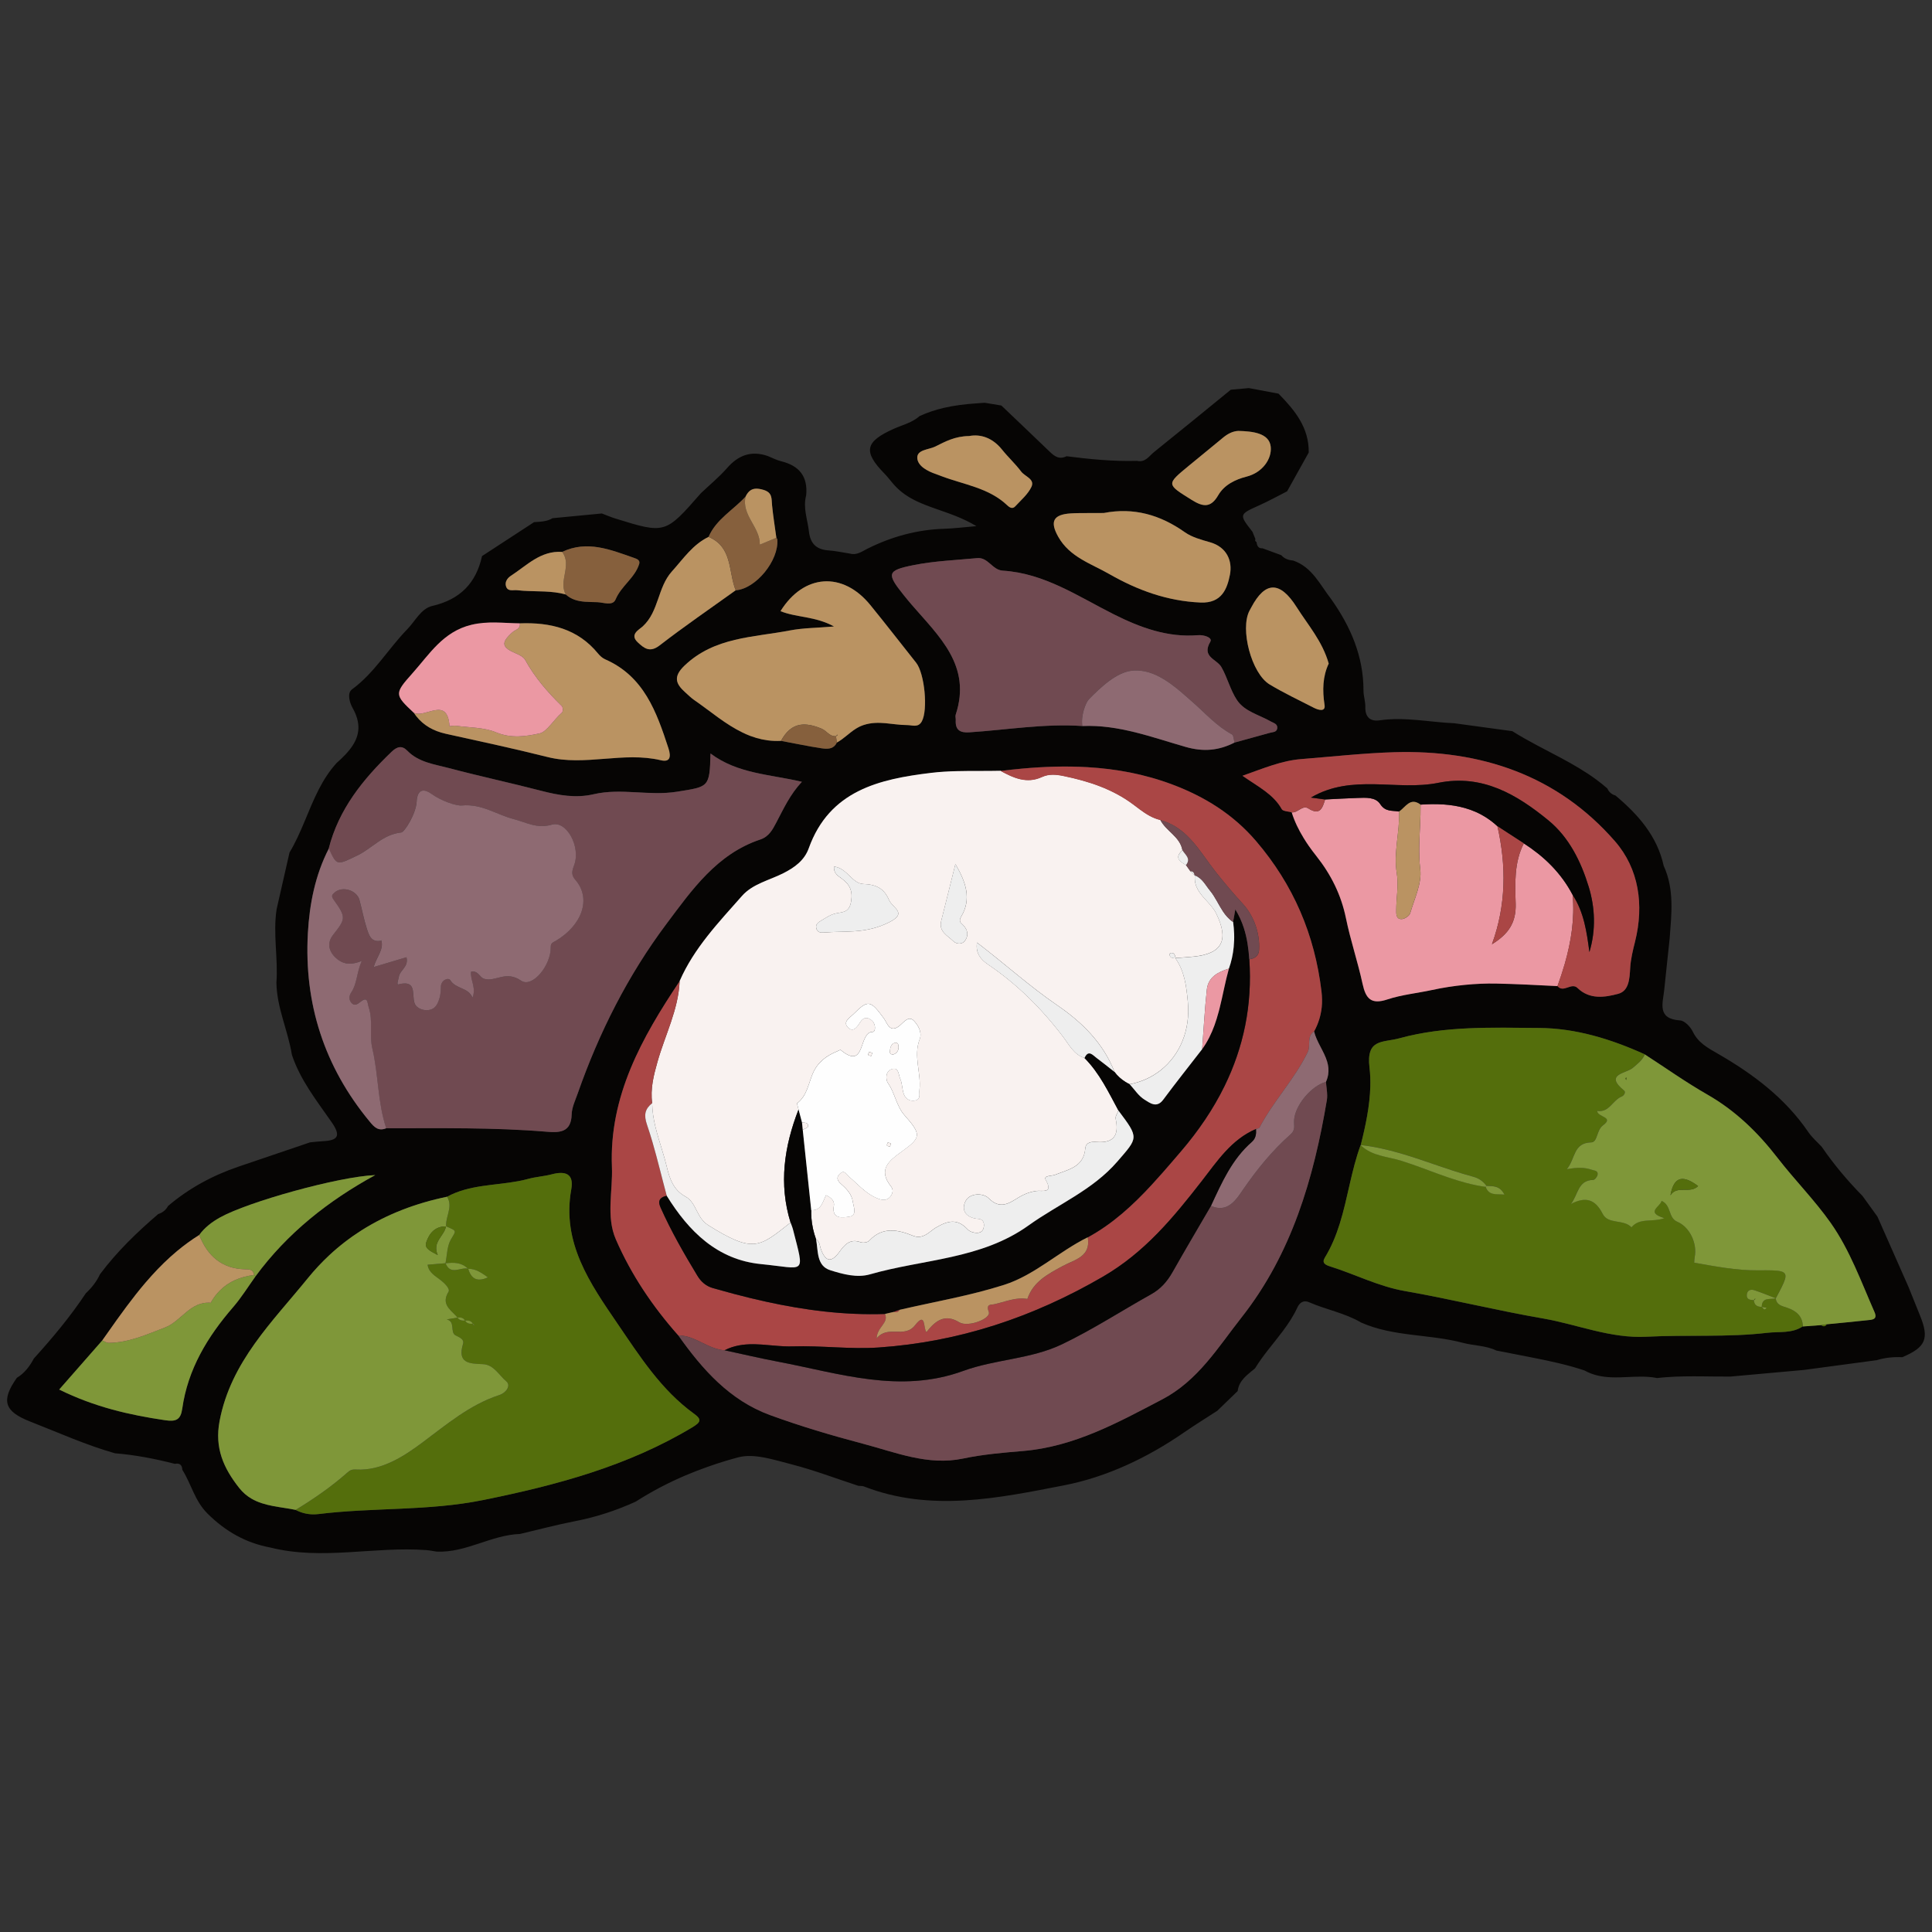 <?xml version="1.0" encoding="utf-8"?>
<!-- Generator: Adobe Illustrator 23.0.3, SVG Export Plug-In . SVG Version: 6.00 Build 0)  -->
<svg version="1.1" id="img" xmlns="http://www.w3.org/2000/svg" xmlns:xlink="http://www.w3.org/1999/xlink" x="0px" y="0px"
	 viewBox="0 0 100 100" enable-background="new 0 0 100 100" xml:space="preserve">
<rect x="0" y="0" width="100" height="100" fill="#333333" stroke="none"/>
<g>
	<path fill="#060504" d="M50.54,20.878c-0.577,0.039-1.149,0.107-1.708,0.238c-0.419,0.099-0.831,0.234-1.232,0.419
		c-0.384,0.343-0.884,0.457-1.336,0.659c-1.491,0.665-1.603,1.176-0.486,2.318c0.076,0.078,0.147,0.16,0.216,0.244
		c0.07,0.084,0.138,0.169,0.208,0.251l0,0l0,0c0.07,0.085,0.144,0.164,0.22,0.239c0.35,0.345,0.757,0.581,1.199,0.775
		c0.09,0.039,0.181,0.077,0.273,0.113c0.184,0.073,0.374,0.141,0.566,0.209c0.674,0.237,1.389,0.471,2.079,0.89
		c-0.711,0.06-1.179,0.121-1.647,0.135c-1.415,0.043-2.741,0.405-4.004,1.038c-0.271,0.136-0.545,0.346-0.891,0.249
		c-0.369-0.057-0.736-0.14-1.107-0.166c-0.631-0.044-0.948-0.343-1.021-0.985c-0.07-0.62-0.316-1.222-0.143-1.86
		c0.099-0.979-0.358-1.542-1.295-1.77c-0.24-0.059-0.466-0.18-0.698-0.273c-0.847-0.29-1.514-0.045-2.097,0.622
		c-0.411,0.469-0.9,0.87-1.354,1.301c-1.847,2.114-1.847,2.115-4.431,1.314c-0.118-0.037-0.235-0.08-0.351-0.125
		s-0.231-0.092-0.348-0.136c-0.852,0.082-1.704,0.163-2.555,0.245c-0.11,0.067-0.226,0.109-0.345,0.137
		c-0.198,0.046-0.404,0.053-0.609,0.067c-0.898,0.585-1.795,1.171-2.693,1.756c-0.309,1.406-1.14,2.248-2.571,2.58
		c-0.589,0.137-0.884,0.783-1.302,1.211c-0.981,1.007-1.693,2.256-2.857,3.108c-0.272,0.199-0.116,0.705,0.03,0.962
		c0.447,0.789,0.353,1.402,0.006,1.94c-0.208,0.323-0.507,0.619-0.833,0.909c-0.38,0.417-0.672,0.879-0.922,1.364
		c-0.55,1.067-0.895,2.241-1.516,3.27c-0.223,0.979-0.445,1.958-0.668,2.937c-0.194,1.266,0.083,2.533-0.01,3.8
		c0.02,1.298,0.599,2.477,0.802,3.736c0.434,1.307,1.285,2.375,2.053,3.48c0.499,0.717,0.335,0.951-0.456,0.989
		c-0.219,0.011-0.438,0.039-0.657,0.059c-1.237,0.42-2.475,0.84-3.712,1.26c-1.337,0.457-2.561,1.117-3.64,2.036
		c-0.111,0.211-0.286,0.343-0.509,0.417c-1.101,0.944-2.141,1.948-3.013,3.115c-0.175,0.381-0.431,0.701-0.735,0.987
		c-0.797,1.203-1.721,2.305-2.687,3.374c-0.216,0.402-0.483,0.76-0.882,1c-0.822,1.171-0.664,1.733,0.685,2.26
		c1.458,0.57,2.887,1.218,4.398,1.646c1.049,0.084,2.077,0.284,3.095,0.546c0.253-0.052,0.378,0.058,0.389,0.31
		c0.466,0.735,0.638,1.605,1.306,2.267c0.933,0.924,1.981,1.518,3.253,1.755c2.675,0.673,5.373-0.066,8.056,0.132
		c0.182,0.013,0.363,0.051,0.545,0.078c1.519,0.072,2.824-0.862,4.317-0.913c0.951-0.223,1.896-0.477,2.855-0.663
		c1.091-0.212,2.132-0.552,3.139-1.013c0.821-0.526,1.683-0.976,2.571-1.355c0.384-0.164,0.775-0.313,1.168-0.451
		c0.288-0.102,0.578-0.199,0.87-0.287c0.23-0.07,0.462-0.135,0.694-0.197c0.823-0.219,1.836,0.126,2.728,0.354
		c1.183,0.303,2.331,0.742,3.494,1.122c0.094,0.009,0.197-0.003,0.281,0.03c3.461,1.347,6.967,0.603,10.374-0.06
		c2.189-0.426,4.307-1.428,6.201-2.737c0.561-0.388,1.143-0.746,1.716-1.118c0.208-0.201,0.416-0.403,0.624-0.604
		c0.144-0.139,0.288-0.278,0.431-0.417c0.036-0.283,0.164-0.496,0.331-0.678c0.042-0.046,0.086-0.089,0.132-0.132
		c0.138-0.127,0.291-0.243,0.436-0.365c0.417-0.684,0.956-1.283,1.435-1.924c0.287-0.385,0.553-0.784,0.757-1.227
		c0.118-0.256,0.322-0.397,0.609-0.271c0.885,0.387,1.854,0.555,2.695,1.052c1.677,0.741,3.532,0.588,5.265,1.049
		c0.573,0.152,1.186,0.133,1.733,0.399c0.203,0.039,0.406,0.078,0.609,0.117c0.119,0.024,0.237,0.047,0.356,0.071l0,0
		c0.302,0.06,0.604,0.117,0.906,0.177c0.906,0.179,1.809,0.371,2.688,0.665c0.449,0.252,0.916,0.335,1.39,0.354
		c0.158,0.006,0.316,0.005,0.475,0.001c0.477-0.013,0.957-0.055,1.429-0.023c0.157,0.011,0.314,0.03,0.469,0.061
		c0.158-0.019,0.316-0.033,0.475-0.045c0.317-0.024,0.633-0.036,0.95-0.041c0.317-0.005,0.634-0.004,0.951-0.001
		c0.476,0.005,0.952,0.014,1.427,0.009c1.264-0.114,2.529-0.228,3.793-0.342v0c1.257-0.169,2.514-0.337,3.77-0.506
		c0.429-0.132,0.869-0.174,1.317-0.153c1.219-0.511,1.41-0.962,0.918-2.164c-0.2-0.488-0.394-0.979-0.591-1.468l0,0h0
		c-0.536-1.214-1.072-2.429-1.609-3.643c-0.258-0.357-0.515-0.714-0.773-1.071c-0.774-0.787-1.483-1.629-2.108-2.54
		c-0.233-0.253-0.502-0.481-0.694-0.762c-1.206-1.768-2.865-3.013-4.688-4.062c-0.517-0.298-1.016-0.561-1.296-1.142
		c-0.12-0.249-0.418-0.563-0.652-0.579c-1.221-0.081-0.895-0.895-0.824-1.597c0.089-0.88,0.186-1.758,0.279-2.638
		c0.093-1.27,0.253-2.546-0.307-3.763c-0.34-1.552-1.327-2.661-2.497-3.644c-0.098-0.029-0.182-0.073-0.253-0.133
		c-0.07-0.06-0.126-0.137-0.167-0.232c-0.183-0.16-0.372-0.311-0.565-0.454c-0.58-0.428-1.203-0.786-1.836-1.126
		c-0.845-0.453-1.709-0.874-2.518-1.386c-1-0.136-2.001-0.273-3.001-0.409c-1.291-0.056-2.57-0.342-3.874-0.151
		c-0.471,0.069-0.748-0.162-0.734-0.691c0.008-0.281-0.095-0.565-0.095-0.848c0.002-1.779-0.667-3.316-1.672-4.736
		c-0.58-0.742-0.981-1.661-1.972-1.998c-0.236-0.019-0.449-0.089-0.609-0.275c-0.324-0.119-0.648-0.238-0.972-0.357
		c-0.029,0.002-0.055,0.001-0.079-0.003c-0.166-0.023-0.209-0.164-0.234-0.323c-0.049-0.025-0.072-0.06-0.068-0.104
		c0.001-0.015,0.005-0.031,0.012-0.048c-0.051-0.126-0.101-0.252-0.152-0.378c-0.706-0.903-0.702-0.894,0.37-1.377
		c0.484-0.218,0.949-0.476,1.423-0.717c0.373-0.669,0.746-1.339,1.119-2.008c0.019-1.293-0.726-2.194-1.564-3.047
		c-0.512-0.096-1.023-0.192-1.535-0.288c-0.312,0.028-0.623,0.057-0.935,0.085l0,0c-0.661,0.539-1.322,1.079-1.983,1.617
		c-0.661,0.539-1.324,1.076-1.989,1.609c-0.256,0.205-0.455,0.557-0.877,0.456c-1.224,0.034-2.439-0.084-3.651-0.239
		c-0.442,0.218-0.703-0.069-0.982-0.339c-0.794-0.766-1.595-1.525-2.393-2.286c-0.287-0.047-0.574-0.095-0.861-0.143
		C50.829,20.861,50.684,20.869,50.54,20.878z M47.281,29.252c1.081-0.216,2.198-0.258,3.301-0.363
		c0.561-0.053,0.778,0.615,1.32,0.649c2.159,0.133,3.898,1.333,5.749,2.261c1.363,0.683,2.782,1.21,4.353,1.079
		c0.311-0.026,0.767,0.124,0.642,0.337c-0.467,0.794,0.332,0.896,0.57,1.31c0.315,0.545,0.463,1.191,0.808,1.71
		c0.397,0.596,1.143,0.76,1.742,1.104c0.153,0.088,0.388,0.131,0.339,0.379c-0.038,0.19-0.238,0.175-0.385,0.215
		c-0.607,0.168-1.215,0.335-1.822,0.503c-0.406,0.206-0.806,0.329-1.22,0.367c-0.414,0.038-0.842-0.009-1.303-0.14
		c-1.75-0.5-3.481-1.166-5.354-1.083c-1.966-0.136-3.906,0.2-5.857,0.327c-0.482,0.031-0.724-0.132-0.695-0.631
		c0.005-0.095-0.03-0.199-0.002-0.283c0.839-2.541-0.87-4.058-2.281-5.695c-0.144-0.167-0.284-0.336-0.422-0.508
		C45.885,29.692,45.906,29.526,47.281,29.252z M45.05,31.317c0.803,0.985,1.58,1.991,2.371,2.986
		c0.441,0.554,0.623,2.456,0.292,3.042c-0.19,0.337-0.492,0.186-0.761,0.186c-0.747,0-1.471-0.258-2.248-0.003
		c-0.143,0.047-0.271,0.111-0.39,0.184c-0.357,0.221-0.633,0.528-0.998,0.724c-0.151,0.316-0.426,0.339-0.694,0.309
		c-0.038-0.004-0.076-0.01-0.114-0.015c-0.174-0.027-0.348-0.056-0.522-0.086c-0.521-0.092-1.04-0.198-1.561-0.296l0,0
		c-0.234,0.012-0.459,0.002-0.675-0.025c-0.014-0.002-0.028-0.005-0.042-0.007c-0.093-0.013-0.186-0.028-0.276-0.047
		c-0.195-0.042-0.383-0.099-0.566-0.167c-0.012-0.005-0.025-0.008-0.038-0.013c-0.008-0.003-0.016-0.007-0.024-0.01
		c-0.128-0.049-0.252-0.106-0.375-0.165c-0.43-0.209-0.834-0.472-1.228-0.755c-0.429-0.307-0.847-0.635-1.279-0.932
		c-0.148-0.102-0.306-0.257-0.455-0.392c-0.471-0.423-0.648-0.795-0.038-1.379c1.555-1.489,3.568-1.459,5.464-1.824
		c0.678-0.13,1.381-0.128,2.279-0.204c-0.986-0.541-1.939-0.455-2.769-0.791C41.604,29.702,43.623,29.565,45.05,31.317z
		 M34.78,29.575c0.588-0.651,1.073-1.389,1.895-1.784c0.198-0.459,0.518-0.806,0.867-1.126c0.35-0.32,0.729-0.612,1.048-0.96
		c0.074-0.156,0.16-0.262,0.262-0.327c0.17-0.109,0.384-0.103,0.665-0.02c0.476,0.14,0.41,0.457,0.444,0.796
		c0.056,0.563,0.147,1.123,0.223,1.685c0.017,0.026,0.046,0.051,0.049,0.079c0.092,1.093-1.111,2.563-2.154,2.637
		c-1.316,0.946-2.655,1.861-3.936,2.852c-0.511,0.396-0.811,0.143-1.133-0.158c-0.44-0.411,0.073-0.654,0.261-0.827
		C34.113,31.643,34.029,30.406,34.78,29.575z M26.442,29.804c0.826-0.536,1.542-1.313,2.653-1.238
		c1.299-0.618,2.507-0.113,3.719,0.309c0.143,0.05,0.331,0.116,0.271,0.313c-0.224,0.726-0.928,1.133-1.222,1.837
		c-0.148,0.355-0.62,0.156-0.943,0.143c-0.213-0.008-0.429-0.006-0.642-0.023c-0.355-0.028-0.698-0.108-0.994-0.375
		c-0.722-0.201-1.466-0.143-2.2-0.192c-0.105-0.007-0.21-0.016-0.314-0.028c-0.202-0.024-0.477,0.084-0.573-0.185
		C26.114,30.134,26.253,29.927,26.442,29.804z M20.822,35.483c0.116-0.167,0.291-0.368,0.525-0.63
		c0.884-0.99,1.583-2.156,3.05-2.511c0.863-0.209,1.676-0.085,2.514-0.077c1.573-0.057,2.994,0.275,4.047,1.567
		c0.098,0.12,0.228,0.234,0.367,0.296c2.009,0.884,2.657,2.718,3.272,4.598c0.155,0.473,0.069,0.734-0.393,0.625
		c-1.946-0.462-3.915,0.322-5.861-0.166c-1.744-0.438-3.504-0.814-5.26-1.202c-0.088-0.019-0.174-0.042-0.257-0.067
		c-0.585-0.176-1.063-0.499-1.413-1.027c-0.497-0.464-0.748-0.711-0.757-0.972C20.65,35.785,20.706,35.651,20.822,35.483z
		 M15.933,48.303c0.084-1.505,0.375-3.007,1.084-4.381c0.517-2.039,1.777-3.593,3.254-5.011c0.279-0.268,0.533-0.345,0.812-0.059
		c0.593,0.609,1.405,0.702,2.157,0.902c1.585,0.421,3.19,0.764,4.777,1.176c0.9,0.234,1.797,0.391,2.714,0.177
		c1.43-0.333,2.871,0.102,4.316-0.131c1.647-0.265,1.688-0.209,1.732-1.978c1.412,1.059,3.075,1.073,4.731,1.466
		c-0.617,0.655-0.951,1.4-1.332,2.12c-0.181,0.342-0.369,0.716-0.819,0.865c-2.247,0.747-3.542,2.609-4.859,4.367
		c-1.997,2.666-3.491,5.627-4.594,8.776c-0.125,0.357-0.304,0.722-0.313,1.086c-0.024,0.934-0.62,0.954-1.288,0.898
		c-0.346-0.029-0.692-0.053-1.038-0.074c-0.692-0.041-1.385-0.067-2.077-0.084c-0.346-0.008-0.693-0.014-1.039-0.018
		c-0.666-0.008-1.331-0.008-1.997-0.008c-0.056,0-0.112,0-0.167,0c-0.664,0.001-1.329,0.003-1.993,0.003
		c-0.05,0.02-0.097,0.035-0.142,0.045c-0.045,0.009-0.087,0.014-0.127,0.013c-0.08-0.001-0.152-0.021-0.219-0.056
		c-0.134-0.069-0.249-0.197-0.375-0.348C16.784,55.218,15.73,51.947,15.933,48.303z M9.433,72.912
		c-0.081,0.572-0.317,0.682-0.885,0.598c-1.847-0.272-3.644-0.68-5.484-1.588c0.196-0.223,0.388-0.442,0.577-0.658
		C4.209,70.618,4.75,70,5.292,69.382c0.25-0.355,0.499-0.71,0.752-1.063c0.165-0.23,0.332-0.459,0.501-0.686
		c0.315-0.423,0.639-0.837,0.98-1.236c0.11-0.128,0.222-0.255,0.335-0.38c0.406-0.447,0.837-0.872,1.305-1.262
		c0.359-0.299,0.74-0.579,1.148-0.833c0.284-0.391,0.668-0.678,1.076-0.906c1.446-0.807,6.134-2.116,8.035-2.193
		c-1.214,0.662-2.352,1.413-3.392,2.277c-1.04,0.864-1.981,1.842-2.803,2.96c0,0,0,0,0,0c-0.194,0.268-0.378,0.545-0.567,0.817
		c-0.19,0.272-0.385,0.539-0.601,0.788C10.736,69.194,9.721,70.873,9.433,72.912z M35.829,73.88
		c-3.353,2.015-7.043,2.997-10.836,3.764c-2.817,0.57-5.676,0.375-8.498,0.722c-0.105,0.013-0.208,0.018-0.31,0.016
		c-0.307-0.007-0.602-0.082-0.884-0.229c-0.777-0.162-1.606-0.182-2.291-0.586c-0.114-0.067-0.224-0.145-0.33-0.236
		c-0.105-0.091-0.206-0.195-0.3-0.315c-0.808-1.022-1.28-2.067-1.014-3.466c0.584-3.07,2.733-5.129,4.566-7.388
		c0.349-0.43,0.719-0.826,1.11-1.19c0.26-0.243,0.53-0.471,0.807-0.685c0.278-0.214,0.564-0.415,0.858-0.601
		c1.325-0.841,2.814-1.408,4.433-1.743c0,0,0,0,0,0c1.15-0.624,2.449-0.574,3.686-0.806c0.177-0.033,0.352-0.072,0.526-0.12
		c0.393-0.107,0.809-0.128,1.203-0.233c0.695-0.184,1.162-0.046,1.013,0.778c-0.5,2.77,0.975,4.873,2.394,6.951
		c1.15,1.685,2.261,3.434,3.962,4.663C36.344,73.477,36.264,73.618,35.829,73.88z M64.261,68.189
		c-1.215,1.541-2.246,3.268-4.103,4.24c-2.297,1.203-4.555,2.452-7.212,2.674c-1.038,0.087-2.076,0.175-3.103,0.391
		c-1.812,0.381-3.491-0.324-5.186-0.771c-1.618-0.427-3.229-0.905-4.8-1.479c-2.088-0.764-3.503-2.366-4.752-4.129
		c-1.327-1.494-2.438-3.147-3.231-4.971c-0.512-1.178-0.152-2.497-0.202-3.749c-0.146-3.666,1.553-6.69,3.504-9.608
		c0.744-1.711,2.02-3.038,3.227-4.407c0.554-0.628,1.413-0.808,2.139-1.176c0.586-0.297,1.092-0.664,1.317-1.291
		c1.074-2.99,3.644-3.582,6.334-3.904c0.444-0.053,0.892-0.078,1.342-0.089c0.749-0.018,1.502,0,2.252-0.019
		c0.377-0.047,0.753-0.088,1.129-0.122c1.128-0.101,2.253-0.138,3.368-0.073c1.487,0.087,2.957,0.357,4.397,0.898
		c1.658,0.623,3.147,1.538,4.341,2.938c1.929,2.262,3.026,4.84,3.377,7.771c0.033,0.28,0.039,0.55,0.013,0.813
		c-0.011,0.115-0.031,0.228-0.054,0.34c-0.02,0.095-0.044,0.188-0.072,0.281c-0.066,0.217-0.154,0.429-0.27,0.638
		c0.129,0.543,0.515,1.026,0.675,1.562c0.032,0.107,0.055,0.217,0.065,0.329c0.01,0.112,0.007,0.228-0.012,0.347
		c-0.019,0.119-0.056,0.243-0.113,0.371l0,0h0c0.014,0.236,0.061,0.478,0.062,0.712c0,0.078-0.004,0.155-0.017,0.231
		C67.996,60.999,66.854,64.899,64.261,68.189z M86.736,55.635c0.536,0.353,1.077,0.699,1.633,1.017
		c1.456,0.833,2.613,1.958,3.63,3.273c0.889,1.149,1.925,2.19,2.758,3.375c0.988,1.405,1.572,3.039,2.262,4.607
		c0.18,0.409-0.143,0.399-0.384,0.426c-0.692,0.077-1.385,0.14-2.077,0.209c-0.062,0.095-0.133,0.125-0.214,0.094
		c-0.027-0.01-0.055-0.027-0.083-0.051c-0.316,0.023-0.632,0.047-0.949,0.07c-0.563,0.378-1.221,0.261-1.837,0.333
		c-2.075,0.244-4.166,0.094-6.244,0.203c-1.884,0.099-3.58-0.637-5.368-0.946c-2.393-0.413-4.756-1.001-7.148-1.419
		c-1.362-0.238-2.569-0.866-3.861-1.272c-0.241-0.076-0.452-0.174-0.282-0.453c0.342-0.56,0.583-1.152,0.774-1.76
		c0.419-1.337,0.596-2.751,1.08-4.067l0.003-0.004c0.002-0.002,0.003-0.004,0.003-0.004c0,0,0,0,0,0c0,0,0,0,0,0c0,0,0,0,0,0
		c0.251-0.989,0.468-2.021,0.495-3.022c0.009-0.334-0.003-0.664-0.042-0.988c-0.181-1.509,0.696-1.28,1.544-1.512
		c2.384-0.654,4.82-0.551,7.235-0.535c0.948,0.006,1.879,0.149,2.79,0.39c0.911,0.24,1.803,0.578,2.672,0.972
		C85.668,54.921,86.2,55.282,86.736,55.635z M72.18,38.934c4.467-0.13,8.429,1.186,11.412,4.611
		c1.236,1.418,1.512,3.291,1.039,5.189c-0.113,0.452-0.227,0.913-0.253,1.374c-0.031,0.549-0.06,1.182-0.62,1.332
		c-0.691,0.186-1.478,0.31-2.106-0.301c-0.317-0.308-0.726,0.279-1.039-0.101c-1.062-0.054-2.162-0.111-3.178-0.132
		c-1.013-0.021-2.217,0.094-3.311,0.332c-0.773,0.168-1.575,0.244-2.321,0.491c-0.837,0.277-1.114-0.043-1.279-0.804
		c-0.248-1.143-0.627-2.259-0.862-3.405c-0.249-1.212-0.772-2.256-1.534-3.219c-0.134-0.17-0.265-0.343-0.389-0.52
		c-0.093-0.133-0.181-0.27-0.266-0.409c-0.255-0.415-0.47-0.853-0.618-1.327c-0.132-0.039-0.318-0.047-0.429-0.097
		c-0.037-0.017-0.066-0.038-0.082-0.066c-0.433-0.777-1.216-1.158-2.035-1.729c1.104-0.391,2.027-0.783,3.043-0.864
		C68.962,39.164,70.569,38.981,72.18,38.934z M64.767,31.438c0.72-1.358,1.484-1.378,2.35-0.011c0.585,0.924,1.331,1.764,1.658,2.92
		c-0.315,0.661-0.333,1.382-0.215,2.146c0.057,0.37-0.328,0.258-0.553,0.142c-0.767-0.394-1.551-0.764-2.289-1.207
		c-0.945-0.568-1.545-2.878-1.04-3.823C64.707,31.549,64.737,31.493,64.767,31.438z M61.541,24.1
		c0.582-0.481,1.17-0.955,1.751-1.438c0.241-0.2,0.5-0.343,0.802-0.359c0.717,0.019,1.604,0.099,1.679,0.821
		c0.064,0.615-0.414,1.332-1.252,1.545c-0.58,0.147-1.152,0.422-1.467,0.966c-0.389,0.673-0.796,0.598-1.373,0.239
		C60.371,25.057,60.356,25.078,61.541,24.1z M55.427,26.572c0.283-0.018,0.568-0.014,0.852-0.017
		c0.284-0.003,0.568-0.002,0.852-0.003c1.549-0.3,2.919,0.092,4.196,0.995c0.374,0.265,0.861,0.391,1.313,0.522
		c0.868,0.252,1.159,0.975,1.022,1.675c-0.138,0.707-0.408,1.49-1.522,1.442c-1.729-0.075-3.264-0.639-4.732-1.479
		c-0.947-0.542-2.036-0.872-2.63-1.923C54.334,27.003,54.504,26.63,55.427,26.572z M51.866,23.272
		c0.313,0.392,0.69,0.734,0.989,1.135c0.194,0.259,0.724,0.388,0.533,0.794c-0.181,0.384-0.542,0.687-0.84,1.01
		c-0.135,0.146-0.283,0.066-0.408-0.052c-0.961-0.916-2.259-1.072-3.428-1.52c-0.089-0.034-0.176-0.07-0.266-0.1
		c-0.438-0.147-0.934-0.413-0.966-0.819c-0.035-0.452,0.593-0.438,0.934-0.608c0.505-0.252,1.012-0.533,1.747-0.542
		C50.766,22.454,51.382,22.667,51.866,23.272z"/>
	<path fill="#F9F2F0" d="M33.756,57.097c0.009,0.831,0.263,1.608,0.502,2.389c0.05,0.164,0.1,0.328,0.146,0.493
		c0.038,0.136,0.074,0.272,0.107,0.408c0.142,0.598,0.337,1.204,0.965,1.544c0.584,0.316,0.557,1.092,1.179,1.483
		c2.366,1.485,2.652,1.131,4.264-0.135c-0.619-2.003-0.329-3.941,0.411-5.85c0.001-0.002,0.001-0.004,0.002-0.006
		c-0.027-0.103-0.055-0.208-0.082-0.311c-0.001,0-0.001-0.001-0.002-0.001c0.001,0,0.001-0.001,0.002-0.001c0-0.001,0-0.001,0-0.002
		c0.259-0.19,0.406-0.442,0.517-0.713c0.072-0.177,0.13-0.361,0.192-0.543c0.033-0.097,0.068-0.193,0.108-0.286
		c0.257-0.598,0.711-0.927,1.277-1.159c0.058-0.024,0.148-0.08,0.172-0.06c1.319,1.088,0.9-0.94,1.652-0.939
		c0.16,0,0.168-0.39-0.017-0.566c-0.218-0.208-0.444-0.222-0.628,0.066c-0.156,0.244-0.366,0.566-0.646,0.255
		c-0.253-0.281,0.091-0.471,0.294-0.673c0.764-0.76,0.878-0.732,1.578,0.219c0.169,0.229,0.306,0.819,0.842,0.354
		c0.193-0.167,0.447-0.503,0.707-0.234c0.224,0.231,0.441,0.606,0.306,0.953c-0.342,0.88,0.085,1.75-0.012,2.626
		c-0.024,0.219,0.075,0.458-0.182,0.54c-0.262,0.083-0.52-0.044-0.621-0.3c-0.102-0.26-0.081-0.571-0.197-0.821
		c-0.089-0.192-0.069-0.612-0.43-0.493c-0.334,0.11-0.337,0.53-0.195,0.735c0.363,0.52,0.426,1.177,0.858,1.663
		c0.878,0.987,0.851,1.15-0.141,1.863c-0.642,0.462-1.277,0.925-0.562,1.818c0.126,0.157,0.094,0.361-0.044,0.525
		c-0.17,0.202-0.376,0.191-0.603,0.11c-0.618-0.222-1.032-0.717-1.508-1.127c-0.158-0.136-0.269-0.416-0.519-0.146
		c-0.216,0.234-0.033,0.404,0.138,0.553c0.268,0.235,0.502,0.507,0.553,0.859c0.041,0.28,0.246,0.731-0.195,0.788
		c-0.27,0.035-0.916,0.175-0.782-0.572c0.039-0.215-0.109-0.415-0.409-0.541c-0.167,0.327-0.238,0.808-0.764,0.773
		c-0.004,0.13-0.002,0.259,0.008,0.388c0.027,0.384,0.113,0.759,0.244,1.126c0.122,0.067,0.162,0.173,0.191,0.286
		c0.017,0.068,0.03,0.138,0.053,0.204c0.219,0.621,0.519,0.772,0.96,0.16c0.264-0.366,0.548-0.705,1.097-0.505
		c0.127,0.046,0.363,0.014,0.447-0.076c0.687-0.742,1.481-0.577,2.262-0.26c0.539,0.219,0.873-0.231,1.178-0.411
		c0.647-0.381,1.128-0.488,1.663,0.091c0.079,0.085,0.216,0.14,0.335,0.159c0.19,0.031,0.406,0.014,0.473-0.205
		c0.07-0.228,0.034-0.484-0.259-0.505c-0.643-0.046-0.921-0.453-0.65-0.945c0.217-0.394,0.9-0.411,1.187-0.119
		c0.579,0.587,1.052,0.259,1.514-0.026c0.309-0.191,0.601-0.305,0.954-0.356c0.277-0.04,0.9,0.164,0.479-0.576
		c-0.13-0.229,0.305-0.188,0.49-0.262c0.674-0.272,1.478-0.39,1.559-1.359c0.029-0.344,0.346-0.355,0.587-0.337
		c0.922,0.069,1.161-0.376,0.985-1.204c-0.027-0.126,0.092-0.283,0.144-0.425c-0.257-0.476-0.502-0.96-0.779-1.423
		c-0.139-0.231-0.286-0.458-0.447-0.675c-0.161-0.217-0.336-0.425-0.53-0.621c-0.003-0.001-0.006-0.003-0.009-0.004
		c-0.267-0.085-0.466-0.256-0.633-0.453c-0.169-0.2-0.306-0.426-0.449-0.616c-1.114-1.469-2.387-2.741-3.912-3.774
		c-0.355-0.24-0.646-0.572-0.561-1.126c1.435,1.096,2.722,2.265,4.163,3.251c1.268,0.867,2.373,1.949,2.953,3.442
		c0.156,0.21,0.346,0.379,0.562,0.514c0.072,0.045,0.147,0.087,0.225,0.125c0.61-0.117,1.152-0.369,1.603-0.725
		c0.993-0.785,1.545-2.075,1.406-3.541c-0.08-0.84-0.17-1.571-0.641-2.252c-0.137-0.018-0.299-0.003-0.301-0.211
		c0-0.022,0.032-0.06,0.054-0.064c0.205-0.033,0.217,0.129,0.258,0.261l0,0l0,0c0.156-0.012,0.313-0.023,0.469-0.035
		c0.156-0.012,0.312-0.024,0.468-0.04c1.488-0.151,1.825-0.87,1.165-2.223c-0.125-0.257-0.326-0.472-0.523-0.688
		c-0.328-0.36-0.644-0.724-0.583-1.297c0,0-0.023-0.012-0.023-0.012c-0.05-0.047-0.101-0.094-0.151-0.141
		c-0.019-0.018-0.038-0.035-0.056-0.053c-0.077-0.109-0.155-0.218-0.232-0.327l0,0c-0.182-0.095-0.334-0.198-0.383-0.325
		c-0.01-0.027-0.017-0.055-0.017-0.085c0-0.017,0.002-0.034,0.005-0.052c0.007-0.035,0.022-0.072,0.046-0.112
		c0.035-0.059,0.09-0.122,0.168-0.191c-0.126-0.709-0.848-0.985-1.144-1.569c-0.405-0.094-0.741-0.31-1.064-0.548
		c-0.108-0.079-0.214-0.161-0.321-0.242c-1.082-0.815-2.332-1.221-3.636-1.489c-0.37-0.076-0.741-0.115-1.112,0.056
		c-0.776,0.359-1.465,0.051-2.139-0.319h0c-0.749,0.018-1.502,0-2.252,0.019c-0.449,0.011-0.897,0.035-1.342,0.089
		c-2.69,0.323-5.26,0.914-6.334,3.904c-0.225,0.627-0.731,0.995-1.317,1.291c-0.727,0.368-1.586,0.548-2.139,1.176
		c-1.207,1.369-2.483,2.696-3.227,4.407c-0.064,1.478-0.754,2.784-1.146,4.172C33.832,55.659,33.653,56.359,33.756,57.097z
		 M48.718,47.661c0.25-0.978,0.49-1.958,0.734-2.937c0.539,0.923,0.856,1.81,0.292,2.729c-0.069,0.112-0.093,0.246,0.018,0.342
		c0.3,0.259,0.418,0.577,0.179,0.905c-0.137,0.187-0.431,0.18-0.597,0.016C49.048,48.425,48.574,48.224,48.718,47.661z
		 M42.511,47.646c0.216-0.129,0.433-0.277,0.669-0.346c0.37-0.108,0.766-0.007,0.871-0.628c0.097-0.578-0.073-0.89-0.484-1.197
		c-0.185-0.138-0.427-0.267-0.396-0.622c0.682,0.084,0.935,0.883,1.514,0.902c0.66,0.022,1.078,0.231,1.329,0.825
		c0.19,0.451,1.096,0.698-0.215,1.262c-1.123,0.484-2.091,0.339-3.135,0.424c-0.157,0.013-0.328,0.01-0.399-0.174
		C42.174,47.854,42.35,47.742,42.511,47.646z"/>
	<path fill="#546E0C" d="M92.508,67.688c-0.253-0.088-0.558-0.127-0.598-0.485c-0.287,0.07-0.711-0.085-0.723,0.437
		c0.001,0,0.001,0,0.001,0c0.001,0.001,0.002,0.002,0.003,0.003c0.083,0.015,0.166,0.03,0.248,0.045
		c-0.121,0.185-0.176,0.026-0.248-0.045c-0.001,0-0.003-0.001-0.004-0.001c0-0.001,0-0.002,0-0.002
		c-0.118,0.002-0.215-0.021-0.285-0.076c-0.07-0.055-0.114-0.143-0.124-0.269c0,0-0.002-0.001-0.002-0.001
		c-0.192-0.007-0.389-0.031-0.361-0.289c0.026-0.242,0.217-0.284,0.406-0.221c0.369,0.123,0.73,0.272,1.094,0.411l0,0
		c0.243-0.454,0.41-0.767,0.472-0.982c0.137-0.473-0.231-0.472-1.41-0.463c-1.11,0.009-2.192-0.205-3.287-0.395
		c0.007-0.097,0.005-0.192,0.023-0.283c0.145-0.718-0.258-1.567-0.897-1.836c-0.488-0.205-0.3-0.857-0.815-1.082
		c-0.061,0.308-0.862,0.588,0.146,0.894c-0.631,0.233-1.275-0.042-1.705,0.475c-0.409-0.435-1.208-0.138-1.49-0.695
		c-0.387-0.765-0.886-0.907-1.647-0.512c0.38-0.463,0.347-1.231,1.158-1.247c0.081-0.002,0.209-0.167,0.226-0.271
		c0.034-0.215-0.166-0.206-0.312-0.256c-0.368-0.125-0.743-0.127-1.282-0.026c0.46-0.56,0.325-1.364,1.266-1.389
		c0.336-0.009,0.263-0.626,0.608-0.883c0.597-0.444-0.276-0.407-0.305-0.747c0.626,0.101,0.801-0.554,1.276-0.746
		c0.127-0.051,0.217-0.23,0.123-0.306c-1.058-0.855,0.115-0.882,0.452-1.177c0.241-0.21,0.494-0.389,0.612-0.699
		c-0.869-0.394-1.761-0.731-2.672-0.972c-0.911-0.24-1.842-0.384-2.79-0.39c-2.415-0.015-4.851-0.119-7.235,0.535
		c-0.847,0.232-1.725,0.004-1.544,1.512c0.039,0.324,0.051,0.654,0.042,0.988c-0.027,1.001-0.244,2.033-0.495,3.022c0,0,0,0,0,0
		c1.398,0.153,2.707,0.625,4.022,1.074c0.239,0.082,0.478,0.163,0.718,0.241c0.36,0.117,0.722,0.228,1.088,0.326
		c0.285,0.076,0.505,0.237,0.677,0.471c0.335,0.015,0.692-0.019,0.929,0.451c-0.416-0.041-0.797,0.073-0.972-0.399l0,0l0,0
		c-1.334-0.184-2.558-0.73-3.814-1.168c-0.179-0.063-0.36-0.123-0.541-0.18c-0.715-0.224-1.527-0.239-2.114-0.81
		c-0.484,1.316-0.661,2.73-1.08,4.067c-0.191,0.608-0.431,1.2-0.774,1.76c-0.17,0.279,0.04,0.377,0.282,0.453
		c1.292,0.406,2.499,1.034,3.861,1.272c2.392,0.418,4.755,1.006,7.148,1.419c1.788,0.309,3.483,1.045,5.368,0.946
		c2.078-0.109,4.169,0.041,6.244-0.203c0.616-0.072,1.274,0.045,1.837-0.333C93.3,68.121,92.974,67.852,92.508,67.688z"/>
	<path fill="#704A51" d="M18.503,44.275c0.756-0.364,1.303-1.083,2.256-1.184c0.188-0.02,0.771-0.984,0.803-1.588
		c0.039-0.753,0.457-0.639,0.771-0.41c0.489,0.357,1.276,0.627,1.569,0.599c1.038-0.099,1.792,0.476,2.676,0.702
		c0.645,0.165,1.205,0.516,1.987,0.289c0.759-0.22,1.497,1.15,1.154,2.083c-0.111,0.301-0.176,0.508,0.049,0.764
		c0.864,0.982,0.35,2.364-1.001,3.167c-0.13,0.077-0.269,0.101-0.264,0.318c0.02,0.953-0.956,2.145-1.539,1.743
		c-0.796-0.548-1.309,0.083-1.91-0.095c-0.237-0.07-0.295-0.434-0.674-0.372c-0.06,0.415,0.281,0.815,0.075,1.349
		c-0.229-0.549-0.858-0.433-1.153-0.906c-0.1-0.161-0.492,0.003-0.485,0.351c0.006,0.292-0.043,0.565-0.163,0.828
		c-0.118,0.259-0.32,0.383-0.602,0.373c-0.279-0.01-0.54-0.156-0.606-0.388c-0.133-0.463,0.127-1.197-0.836-0.944
		c-0.094,0.025,0.011-0.266,0.035-0.411c0.058-0.337,0.513-0.496,0.391-0.996c-0.534,0.159-1.057,0.315-1.697,0.506
		c0.072-0.263,0.205-0.486,0.303-0.702c0.098-0.216,0.16-0.426,0.095-0.666c-0.533,0.122-0.647-0.29-0.759-0.64
		c-0.153-0.477-0.243-0.975-0.375-1.459c-0.14-0.514-0.884-0.737-1.282-0.395c-0.127,0.109-0.197,0.177-0.059,0.37
		c0.679,0.946,0.622,0.998-0.036,1.844c-0.352,0.452-0.181,0.959,0.312,1.301c0.325,0.226,0.686,0.227,1.182,0.034
		c-0.271,0.629-0.237,1.176-0.544,1.63c-0.116,0.172-0.126,0.373,0.004,0.53c0.161,0.193,0.313,0.083,0.48-0.048
		c0.391-0.307,0.346,0.058,0.42,0.279c0.237,0.702,0.025,1.444,0.19,2.142c0.322,1.362,0.269,2.788,0.719,4.125
		c0.664,0.001,1.329-0.001,1.993-0.003c0.056,0,0.112,0,0.167,0c0.666-0.001,1.332,0,1.997,0.008
		c0.346,0.004,0.693,0.01,1.039,0.018c0.693,0.016,1.385,0.042,2.077,0.084c0.346,0.021,0.692,0.045,1.038,0.074
		c0.669,0.056,1.264,0.035,1.288-0.898c0.009-0.365,0.188-0.73,0.313-1.086c1.104-3.149,2.597-6.11,4.594-8.776
		c1.317-1.758,2.612-3.619,4.859-4.367c0.45-0.15,0.638-0.523,0.819-0.865c0.381-0.721,0.715-1.465,1.332-2.12
		c-1.656-0.394-3.32-0.407-4.731-1.466c-0.044,1.77-0.085,1.713-1.732,1.978c-1.445,0.233-2.886-0.202-4.316,0.131
		c-0.917,0.214-1.813,0.057-2.714-0.177c-1.587-0.412-3.192-0.755-4.777-1.176c-0.752-0.2-1.564-0.293-2.157-0.902
		c-0.279-0.286-0.533-0.209-0.812,0.059c-1.477,1.418-2.737,2.972-3.254,5.011C17.434,44.823,17.421,44.796,18.503,44.275z"/>
	<path fill="#546E0C" d="M35.925,73.175c-1.702-1.229-2.812-2.978-3.962-4.663c-1.419-2.078-2.894-4.181-2.394-6.951
		c0.149-0.824-0.318-0.962-1.013-0.778c-0.394,0.104-0.81,0.125-1.203,0.233c-0.174,0.047-0.349,0.086-0.526,0.12
		c-1.237,0.232-2.536,0.182-3.686,0.806c0,0,0,0,0,0c0,0,0,0,0,0c0.178,0.286,0.134,0.565,0.065,0.843
		c-0.01,0.04-0.02,0.079-0.03,0.119c-0.008,0.032-0.016,0.064-0.024,0.095c-0.039,0.158-0.071,0.316-0.059,0.476
		c0.586,0.251,0.516,0.213,0.246,0.68c-0.201,0.347-0.196,0.814-0.28,1.229c0.001,0,0.003,0,0.004,0l0,0
		c0.001,0.002,0.002,0.004,0.003,0.006c0.419-0.053,0.826-0.053,1.154,0.275c0.004,0.001,0.009,0.001,0.013,0.002
		c0.001,0.002,0.002,0.004,0.002,0.006c0,0,0,0,0,0c0,0,0,0,0,0c0.097-0.001,0.19,0.011,0.278,0.034
		c0.045,0.012,0.089,0.026,0.133,0.043c0.087,0.034,0.17,0.077,0.251,0.125c0.122,0.073,0.24,0.157,0.357,0.242
		c-0.298,0.138-0.555,0.164-0.748,0.016c-0.115-0.088-0.207-0.237-0.271-0.46c-0.002,0-0.004,0-0.006,0l0,0
		c-0.003-0.003-0.006-0.005-0.009-0.008c-0.143-0.03-0.303,0.011-0.461,0.044c-0.054,0.011-0.108,0.021-0.161,0.027
		c-0.211,0.023-0.404-0.024-0.531-0.346c-0.003,0-0.005,0.001-0.008,0.001c0-0.002,0.001-0.004,0.001-0.006
		c-0.15,0.013-0.299,0.025-0.452,0.038c-0.154,0.013-0.31,0.026-0.472,0.04c0.053,0.419,0.425,0.596,0.696,0.814
		c0.214,0.173,0.475,0.44,0.385,0.586c-0.156,0.254-0.173,0.451-0.118,0.619c0.018,0.056,0.045,0.108,0.077,0.158
		c0.016,0.025,0.034,0.05,0.052,0.074c0.075,0.096,0.167,0.185,0.258,0.275c0.068,0.068,0.136,0.136,0.195,0.208
		c0.04-0.004,0.079-0.005,0.116-0.003c0.075,0.004,0.143,0.024,0.2,0.071c0.027,0.023,0.052,0.053,0.074,0.09
		c0.002,0,0.004,0,0.006,0l0,0c0.001,0.001,0.002,0.002,0.003,0.003c0.077-0.008,0.152-0.009,0.219,0.012
		c0.068,0.021,0.129,0.063,0.175,0.142c0.03,0.026,0.06,0.052,0.089,0.077c-0.019-0.002-0.044,0.003-0.056-0.007
		c-0.018-0.016-0.026-0.043-0.038-0.065l0,0c-0.12,0.012-0.231,0.004-0.316-0.068c-0.027-0.023-0.052-0.053-0.073-0.091
		c-0.002,0-0.004,0-0.005,0c-0.001-0.002-0.002-0.002-0.003-0.004l0,0l0,0c-0.116,0.009-0.224-0.001-0.311-0.067
		c-0.029-0.022-0.056-0.051-0.08-0.088c-0.185,0.032-0.369,0.063-0.554,0.095c0.464,0.112,0.154,0.667,0.456,0.826
		c0.211,0.111,0.46,0.195,0.385,0.446c-0.3,0.997,0.323,1.017,1.017,1.043c0.579,0.022,0.845,0.574,1.226,0.892
		c0.25,0.209,0,0.588-0.361,0.706c-1.555,0.509-2.743,1.539-4.036,2.497c-0.877,0.649-2.054,1.438-3.371,1.359
		c-0.231-0.014-0.322,0.037-0.466,0.163c-0.827,0.73-1.732,1.354-2.674,1.927c0.282,0.147,0.577,0.223,0.884,0.229
		c0.102,0.002,0.206-0.003,0.31-0.016c2.823-0.347,5.682-0.151,8.498-0.722c3.792-0.767,7.483-1.749,10.836-3.764
		C36.264,73.618,36.344,73.477,35.925,73.175z"/>
	<path fill="#AA4645" d="M35.73,69.231c0.05,0.017,0.099,0.036,0.148,0.056c0.537,0.217,1.031,0.566,1.627,0.603
		c0.482-0.247,0.976-0.314,1.474-0.312c0.041,0,0.082,0.001,0.123,0.002c0.112,0.003,0.225,0.008,0.337,0.016
		c0.383,0.026,0.766,0.071,1.148,0.089c0.148,0.007,0.295,0.009,0.442,0.004c1.48-0.048,2.972,0.159,4.446,0.058
		c4.154-0.285,7.982-1.557,11.61-3.664c2.168-1.26,3.646-3.058,5.116-4.947c0.806-1.035,1.533-2.155,2.811-2.7
		c0.06-0.02,0.153-0.023,0.174-0.064c0.721-1.38,1.827-2.513,2.504-3.921c0.164-0.341-0.076-0.8,0.327-1.062
		c0.116-0.209,0.204-0.421,0.27-0.638c0.028-0.093,0.053-0.187,0.072-0.281c0.023-0.112,0.043-0.225,0.054-0.34
		c0.026-0.263,0.02-0.533-0.013-0.813c-0.351-2.932-1.447-5.509-3.377-7.771c-1.194-1.4-2.683-2.315-4.341-2.938
		c-1.44-0.541-2.91-0.811-4.397-0.898c-1.115-0.065-2.24-0.029-3.368,0.073c-0.376,0.034-0.753,0.075-1.129,0.122
		c0.674,0.37,1.363,0.677,2.139,0.319c0.371-0.172,0.742-0.132,1.112-0.056c1.304,0.268,2.554,0.674,3.636,1.489
		c0.107,0.081,0.213,0.162,0.321,0.242c0.323,0.238,0.659,0.454,1.064,0.548c0,0,0,0,0,0c0.572,0.155,1.013,0.452,1.39,0.817
		c0.124,0.12,0.241,0.248,0.354,0.381c0.049,0.058,0.097,0.116,0.144,0.176c0.045,0.056,0.089,0.113,0.132,0.17
		c0.081,0.107,0.161,0.215,0.241,0.325c0.194,0.268,0.385,0.539,0.588,0.796c0.457,0.578,0.926,1.133,1.423,1.675
		c0.548,0.597,0.892,1.484,0.837,2.396c-0.017,0.29-0.222,0.435-0.503,0.469c0.163,2.397-0.307,4.571-1.281,6.562
		c-0.585,1.195-1.351,2.324-2.271,3.396c-0.179,0.208-0.357,0.416-0.536,0.624c-0.133,0.155-0.268,0.309-0.402,0.462
		c-0.186,0.212-0.374,0.421-0.565,0.628c-0.97,1.051-2.018,2.02-3.309,2.722c0.099,0.573-0.135,0.868-0.463,1.074
		c-0.11,0.069-0.23,0.128-0.352,0.184c-0.163,0.075-0.329,0.144-0.477,0.225c-0.766,0.417-1.526,0.805-1.831,1.703
		c0.027,0.012,0.054,0.025,0.08,0.037c-0.028-0.012-0.055-0.023-0.083-0.035c-0.613-0.106-1.169,0.163-1.746,0.281
		c-0.129,0.026-0.409-0.03-0.251,0.39c0.133,0.354-1.075,0.812-1.524,0.539c-0.75-0.456-1.233-0.09-1.702,0.507
		c-0.173-0.163-0.014-1.094-0.586-0.36c-0.558,0.716-1.397-0.037-1.994,0.686c0.031-0.608,0.638-0.788,0.434-1.266
		c-2.1,0.072-4.15-0.194-6.172-0.638c-0.552-0.121-1.101-0.256-1.649-0.401c-0.365-0.096-0.73-0.197-1.094-0.302
		c-0.356-0.102-0.61-0.331-0.793-0.634c-0.695-1.147-1.362-2.309-1.909-3.538c-0.02-0.046-0.036-0.088-0.047-0.128
		c-0.077-0.277,0.073-0.407,0.367-0.476c-0.249-0.922-0.469-1.854-0.736-2.77c-0.089-0.305-0.184-0.609-0.286-0.909
		c-0.174-0.51-0.105-0.811,0.269-1.115c-0.103-0.738,0.076-1.439,0.274-2.138c0.392-1.388,1.082-2.694,1.146-4.172
		c-1.952,2.918-3.651,5.942-3.504,9.608c0.05,1.253-0.309,2.572,0.202,3.749c0.792,1.824,1.903,3.476,3.231,4.971
		c0.11,0.001,0.217,0.013,0.32,0.033C35.529,69.168,35.63,69.197,35.73,69.231z"/>
	<path fill="#704A51" d="M68.695,56.708c-0.001-0.234-0.049-0.476-0.062-0.712h0c-0.098,0.026-0.197,0.066-0.297,0.118
		c-0.697,0.361-1.389,1.289-1.354,1.995c0.014,0.28,0.026,0.424-0.2,0.624c-0.945,0.836-1.726,1.804-2.447,2.85
		c-0.117,0.169-0.255,0.385-0.428,0.568c-0.289,0.304-0.675,0.516-1.227,0.264c-0.333,0.572-0.668,1.142-1.001,1.713
		c-0.333,0.571-0.665,1.143-0.99,1.719c-0.272,0.481-0.609,0.867-1.099,1.141c-1.544,0.863-3.035,1.834-4.626,2.596
		c-1.598,0.765-3.449,0.771-5.101,1.374c-3.286,1.199-6.412,0.126-9.581-0.474c-0.93-0.176-1.852-0.394-2.777-0.593c0,0,0,0,0,0
		c-0.595-0.037-1.09-0.386-1.627-0.603c-0.049-0.02-0.098-0.038-0.148-0.056c-0.099-0.034-0.2-0.063-0.304-0.083
		c-0.104-0.02-0.21-0.032-0.32-0.033c1.248,1.764,2.664,3.365,4.752,4.129c1.571,0.575,3.182,1.053,4.8,1.479
		c1.695,0.447,3.373,1.152,5.186,0.771c1.027-0.216,2.064-0.304,3.103-0.391c2.657-0.222,4.915-1.471,7.212-2.674
		c1.857-0.973,2.889-2.699,4.103-4.24c2.594-3.291,3.735-7.191,4.417-11.25C68.69,56.863,68.695,56.786,68.695,56.708z"/>
	<path fill="#7F9739" d="M17.974,76.225c0.143-0.127,0.234-0.177,0.466-0.163c1.317,0.078,2.495-0.71,3.371-1.359
		c1.293-0.958,2.481-1.988,4.036-2.497c0.361-0.118,0.611-0.497,0.361-0.706c-0.381-0.318-0.647-0.871-1.226-0.892
		c-0.693-0.026-1.317-0.046-1.017-1.043c0.076-0.251-0.173-0.335-0.385-0.446c-0.302-0.159,0.009-0.714-0.456-0.826
		c0.185-0.032,0.369-0.063,0.554-0.095l0.001-0.002c-0.059-0.072-0.126-0.14-0.195-0.208c-0.091-0.09-0.184-0.179-0.258-0.275
		c-0.019-0.024-0.036-0.049-0.052-0.074c-0.032-0.05-0.059-0.103-0.077-0.158c-0.055-0.167-0.038-0.364,0.118-0.619
		c0.089-0.146-0.171-0.413-0.385-0.586c-0.271-0.218-0.643-0.395-0.696-0.814c0.162-0.014,0.318-0.027,0.472-0.04
		c0.152-0.013,0.302-0.026,0.452-0.038c0.085-0.415,0.079-0.882,0.28-1.229c0.271-0.466,0.34-0.429-0.246-0.68c0,0,0,0,0,0
		c-0.012-0.16,0.019-0.318,0.059-0.476c0.008-0.032,0.016-0.064,0.024-0.095c0.01-0.04,0.02-0.079,0.03-0.119
		c0.069-0.278,0.112-0.557-0.065-0.843c0,0,0,0,0,0c-1.619,0.335-3.108,0.903-4.433,1.743c-0.294,0.187-0.581,0.387-0.858,0.601
		c-0.278,0.214-0.547,0.442-0.807,0.685c-0.39,0.364-0.761,0.76-1.11,1.19c-1.833,2.259-3.982,4.318-4.566,7.388
		c-0.266,1.398,0.206,2.443,1.014,3.466c0.095,0.12,0.195,0.224,0.3,0.315c0.105,0.091,0.215,0.169,0.33,0.236
		c0.685,0.404,1.513,0.424,2.291,0.586C16.242,77.58,17.147,76.955,17.974,76.225z M23.093,63.479c-0.003,0-0.006,0.001-0.009,0.001
		c-0.09,0.502-0.728,0.796-0.427,1.482c-0.36-0.202-0.706-0.328-0.594-0.663c0.153-0.457,0.454-0.832,1.021-0.82
		c0-0.002,0.001-0.004,0.002-0.007C23.086,63.472,23.093,63.479,23.093,63.479z"/>
	<polygon fill="#7F9739" points="23.057,65.39 23.062,65.383 23.062,65.383 23.062,65.383 23.058,65.384 23.058,65.384 	"/>
	<path fill="#8E6A72" d="M19.504,58.4c0.067,0.035,0.139,0.055,0.219,0.056c0.04,0.001,0.082-0.004,0.127-0.013
		c0.045-0.009,0.092-0.024,0.142-0.045c-0.45-1.338-0.397-2.763-0.719-4.125c-0.165-0.697,0.047-1.44-0.19-2.142
		c-0.075-0.22-0.029-0.586-0.42-0.279c-0.166,0.131-0.319,0.241-0.48,0.048c-0.13-0.156-0.12-0.357-0.004-0.53
		c0.307-0.454,0.273-1.001,0.544-1.63c-0.496,0.193-0.857,0.192-1.182-0.034c-0.493-0.342-0.664-0.849-0.312-1.301
		c0.658-0.846,0.714-0.898,0.036-1.844c-0.139-0.193-0.068-0.261,0.059-0.37c0.397-0.342,1.142-0.119,1.282,0.395
		c0.132,0.485,0.222,0.982,0.375,1.459c0.112,0.35,0.227,0.762,0.759,0.64l0,0c0.065,0.239,0.002,0.45-0.095,0.666
		c-0.098,0.217-0.23,0.439-0.303,0.702c0.64-0.191,1.163-0.347,1.697-0.506c0.122,0.5-0.333,0.659-0.391,0.996
		c-0.025,0.145-0.129,0.436-0.035,0.411c0.963-0.253,0.703,0.481,0.836,0.944c0.066,0.232,0.327,0.379,0.606,0.388
		c0.283,0.01,0.484-0.114,0.602-0.373c0.12-0.264,0.169-0.536,0.163-0.828c-0.007-0.347,0.384-0.511,0.485-0.351
		c0.295,0.473,0.924,0.358,1.153,0.906c0.206-0.533-0.135-0.934-0.075-1.349c0.379-0.062,0.438,0.302,0.674,0.372
		c0.601,0.178,1.114-0.453,1.91,0.095c0.583,0.402,1.559-0.79,1.539-1.743c-0.005-0.217,0.134-0.241,0.264-0.318
		c1.351-0.804,1.865-2.185,1.001-3.167c-0.225-0.256-0.16-0.463-0.049-0.764c0.343-0.933-0.395-2.303-1.154-2.083
		c-0.782,0.227-1.342-0.124-1.987-0.289c-0.884-0.226-1.638-0.8-2.676-0.702c-0.293,0.028-1.08-0.243-1.569-0.599
		c-0.314-0.229-0.732-0.343-0.771,0.41c-0.032,0.604-0.615,1.568-0.803,1.588c-0.953,0.101-1.501,0.82-2.256,1.184
		c-1.081,0.521-1.068,0.548-1.486-0.353c-0.708,1.374-1,2.876-1.084,4.381c-0.203,3.644,0.851,6.915,3.197,9.749
		C19.255,58.204,19.37,58.331,19.504,58.4z M19.777,48.599c-0.012,0.028-0.025,0.057-0.037,0.085c0,0-0.002-0.002-0.002-0.002
		C19.751,48.654,19.764,48.626,19.777,48.599z"/>
	<path fill="#EB98A3" d="M81.399,46.318c-0.295-0.564-0.662-1.059-1.087-1.499c-0.213-0.22-0.44-0.426-0.68-0.62
		c-0.013-0.01-0.027-0.02-0.04-0.03c-0.229-0.182-0.468-0.354-0.719-0.515c-0.255,0.495-0.368,1.018-0.414,1.546
		c-0.046,0.528-0.024,1.063-0.008,1.581c0.029,0.99-0.385,1.574-1.229,2.094c0.738-2.021,0.75-4.059,0.285-6.108
		c-0.355-0.329-0.734-0.571-1.132-0.746c-0.18-0.079-0.365-0.143-0.553-0.197c-0.723-0.206-1.497-0.232-2.294-0.176
		c0.011,0.696-0.052,1.386-0.067,2.083c-0.009,0.418-0.001,0.838,0.052,1.264c0.089,0.726-0.302,1.519-0.52,2.27
		c-0.04,0.138-0.279,0.299-0.433,0.307c-0.312,0.016-0.291-0.284-0.29-0.488c0.002-0.625,0.129-1.265,0.03-1.87
		c-0.18-1.089,0.154-2.138,0.118-3.208c-0.348-0.062-0.707,0.031-0.976-0.384c-0.244-0.375-0.751-0.333-1.176-0.32
		c-0.559,0.018-1.118,0.053-1.677,0.08c-0.138,0.437-0.26,0.852-0.87,0.462c-0.302-0.193-0.544,0.242-0.86,0.204c0,0,0,0,0,0
		c0.148,0.474,0.364,0.913,0.618,1.327c0.085,0.139,0.173,0.275,0.266,0.409c0.124,0.177,0.254,0.351,0.389,0.52
		c0.762,0.963,1.285,2.007,1.534,3.219c0.235,1.146,0.614,2.261,0.862,3.405c0.165,0.761,0.442,1.081,1.279,0.804
		c0.746-0.247,1.548-0.323,2.321-0.491c1.094-0.238,2.298-0.353,3.311-0.332c1.016,0.021,2.116,0.078,3.178,0.132
		c0.138-0.381,0.265-0.765,0.376-1.15C81.323,48.731,81.512,47.55,81.399,46.318z"/>
	<path fill="#7F9739" d="M84.517,55.271c-0.337,0.295-1.509,0.321-0.452,1.177c0.094,0.076,0.004,0.254-0.123,0.306
		c-0.476,0.191-0.65,0.847-1.276,0.746c0.028,0.341,0.902,0.303,0.305,0.747c-0.345,0.257-0.272,0.873-0.608,0.883
		c-0.941,0.025-0.806,0.829-1.266,1.389c0.539-0.101,0.913-0.099,1.282,0.026c0.146,0.049,0.346,0.041,0.312,0.256
		c-0.016,0.104-0.145,0.27-0.226,0.271c-0.811,0.016-0.778,0.784-1.158,1.247c0.762-0.395,1.26-0.253,1.647,0.512
		c0.282,0.557,1.081,0.26,1.49,0.695c0.43-0.517,1.074-0.242,1.705-0.475c-1.008-0.306-0.207-0.586-0.146-0.894
		c0.515,0.225,0.327,0.876,0.815,1.082c0.639,0.269,1.042,1.118,0.897,1.836c-0.018,0.091-0.016,0.186-0.023,0.283
		c1.096,0.19,2.177,0.403,3.287,0.395c1.179-0.009,1.547-0.01,1.41,0.463c-0.062,0.215-0.229,0.528-0.472,0.982l0,0h0
		c0,0-0.005,0.008-0.005,0.008c0.04,0.357,0.346,0.396,0.598,0.485c0.466,0.163,0.792,0.432,0.806,0.968
		c0.316-0.023,0.632-0.047,0.949-0.07c0.099-0.015,0.197-0.029,0.297-0.044c0.693-0.068,1.386-0.132,2.077-0.208
		c0.241-0.027,0.564-0.017,0.384-0.426c-0.69-1.568-1.274-3.202-2.262-4.607c-0.834-1.185-1.87-2.226-2.758-3.375
		c-1.017-1.315-2.174-2.439-3.63-3.273c-0.556-0.318-1.097-0.664-1.633-1.017c-0.536-0.353-1.068-0.714-1.607-1.063
		C85.011,54.882,84.757,55.061,84.517,55.271z M84.167,55.903c-0.018-0.05-0.034-0.075-0.034-0.1c0-0.008,0.04-0.017,0.061-0.025
		C84.187,55.812,84.179,55.847,84.167,55.903z M87.894,61.39c-0.415,0.42-1.087-0.061-1.433,0.478
		C86.649,60.811,87.177,60.855,87.894,61.39z"/>
	<path fill="#704A51" d="M47.186,31.296c1.411,1.638,3.12,3.155,2.281,5.695c-0.028,0.085,0.007,0.189,0.002,0.283
		c-0.028,0.499,0.213,0.663,0.695,0.631c1.951-0.127,3.891-0.463,5.857-0.327c-0.084-0.513,0.165-1.204,0.337-1.381
		c0.625-0.642,1.445-1.411,2.252-1.486c1.223-0.115,2.251,0.866,3.133,1.642c0.656,0.577,1.231,1.23,2.016,1.656
		c0.096,0.052,0.096,0.28,0.14,0.426c0.607-0.168,1.215-0.335,1.822-0.503c0.147-0.041,0.347-0.025,0.385-0.215
		c0.049-0.248-0.186-0.291-0.339-0.379c-0.599-0.344-1.345-0.507-1.742-1.104c-0.346-0.519-0.494-1.166-0.808-1.71
		c-0.239-0.413-1.037-0.515-0.57-1.31c0.125-0.213-0.332-0.363-0.642-0.337c-1.571,0.131-2.991-0.397-4.353-1.079
		c-1.851-0.928-3.59-2.128-5.749-2.261c-0.541-0.033-0.758-0.702-1.32-0.649c-1.102,0.104-2.219,0.147-3.301,0.363
		c-1.375,0.275-1.396,0.44-0.516,1.537C46.902,30.96,47.043,31.129,47.186,31.296z"/>
	<path fill="#BA9362" d="M43.17,32.426c-0.898,0.076-1.601,0.074-2.279,0.204c-1.895,0.365-3.909,0.335-5.464,1.824
		c-0.61,0.584-0.433,0.956,0.038,1.379c0.149,0.134,0.308,0.29,0.455,0.392c0.432,0.297,0.85,0.625,1.279,0.932
		c0.395,0.283,0.799,0.547,1.228,0.755c0.123,0.06,0.247,0.116,0.375,0.165c0.008,0.003,0.016,0.007,0.024,0.01
		c0.012,0.005,0.025,0.008,0.038,0.013c0.183,0.068,0.371,0.125,0.566,0.167c0.09,0.019,0.183,0.034,0.276,0.047
		c0.014,0.002,0.028,0.005,0.042,0.007c0.216,0.027,0.441,0.037,0.675,0.025c0.269-0.491,0.586-0.761,0.991-0.829
		c0.315-0.052,0.682,0.018,1.12,0.203c0.259,0.109,0.408,0.416,0.735,0.384c0.026-0.029,0.051-0.058,0.077-0.087
		c-0.003,0.019,0.001,0.044-0.01,0.054c-0.017,0.017-0.044,0.023-0.067,0.034c0.015,0.11,0.029,0.219,0.044,0.329
		c0.365-0.196,0.641-0.503,0.998-0.724c0.119-0.074,0.247-0.137,0.39-0.184c0.777-0.254,1.501,0.003,2.248,0.003
		c0.268,0,0.571,0.151,0.761-0.186c0.331-0.587,0.149-2.488-0.292-3.042c-0.791-0.995-1.568-2.001-2.371-2.986
		c-1.427-1.751-3.446-1.615-4.649,0.318C41.231,31.971,42.184,31.886,43.17,32.426z"/>
	<path fill="#AA4645" d="M64.31,40.154c0.819,0.571,1.602,0.952,2.035,1.729c0.016,0.029,0.045,0.05,0.082,0.066
		c0.112,0.05,0.298,0.059,0.429,0.097c0.316,0.037,0.558-0.397,0.86-0.204c0.61,0.39,0.732-0.025,0.87-0.462
		c-0.216-0.029-0.433-0.058-0.732-0.098c2.135-1.254,4.443-0.33,6.592-0.763c2.273-0.458,4.057,0.598,5.698,1.942
		c1.076,0.881,1.692,2.145,2.087,3.437c0.328,1.072,0.382,2.236,0.036,3.381c-0.135-1.037-0.281-2.068-0.869-2.962c0,0,0,0,0,0
		c0.114,1.232-0.076,2.414-0.409,3.571c-0.111,0.386-0.239,0.769-0.376,1.15c0.313,0.379,0.722-0.208,1.039,0.101
		c0.628,0.61,1.415,0.486,2.106,0.301c0.56-0.15,0.588-0.783,0.62-1.332c0.026-0.462,0.14-0.923,0.253-1.374
		c0.473-1.898,0.197-3.77-1.039-5.189c-2.984-3.425-6.945-4.741-11.412-4.611c-1.611,0.047-3.218,0.23-4.827,0.357
		C66.336,39.371,65.414,39.764,64.31,40.154z"/>
	<path fill="#BA9362" d="M26.524,32.726c-0.614,0.55-0.558,0.785,0.208,1.107c0.169,0.071,0.371,0.177,0.452,0.325
		c0.498,0.908,1.166,1.673,1.9,2.391c0.06,0.058,0.061,0.288,0.004,0.336c-0.413,0.347-0.781,0.991-1.146,1.073
		c-0.697,0.156-1.476,0.277-2.258-0.05c-0.628-0.262-1.375-0.244-2.07-0.341c-0.113-0.016-0.231,0.013-0.347,0.021
		c-0.105-1.593-1.269-0.379-1.854-0.7c0.35,0.528,0.828,0.851,1.413,1.027c0.084,0.025,0.169,0.047,0.257,0.067
		c1.756,0.388,3.516,0.764,5.26,1.202c1.946,0.488,3.915-0.296,5.861,0.166c0.463,0.11,0.548-0.151,0.393-0.625
		c-0.616-1.88-1.263-3.715-3.272-4.598c-0.139-0.061-0.269-0.176-0.367-0.296c-1.053-1.292-2.474-1.624-4.047-1.567
		C26.95,32.563,26.68,32.587,26.524,32.726z"/>
	<path fill="#EB98A3" d="M21.412,36.888c0.585,0.321,1.749-0.893,1.854,0.7c0.116-0.008,0.235-0.036,0.347-0.021
		c0.695,0.097,1.442,0.078,2.07,0.341c0.782,0.327,1.562,0.205,2.258,0.05c0.365-0.082,0.733-0.725,1.146-1.073
		c0.057-0.048,0.056-0.278-0.004-0.336c-0.734-0.718-1.402-1.483-1.9-2.391c-0.081-0.148-0.283-0.254-0.452-0.325
		c-0.766-0.322-0.822-0.557-0.208-1.107c0.156-0.139,0.426-0.163,0.386-0.462c-0.837-0.008-1.651-0.132-2.514,0.077
		c-1.466,0.356-2.165,1.521-3.05,2.511c-0.234,0.263-0.41,0.463-0.525,0.63c-0.116,0.167-0.171,0.302-0.167,0.433
		C20.664,36.177,20.915,36.423,21.412,36.888z"/>
	<path fill="#7F9739" d="M12.061,67.664c0.216-0.249,0.411-0.516,0.601-0.788c0.19-0.272,0.374-0.548,0.567-0.817c0,0,0,0,0,0l0,0
		c-0.01-0.008-0.02-0.016-0.03-0.023c-0.017-0.014-0.035-0.027-0.052-0.041c-0.707,0.085-1.309,0.34-1.776,0.812
		c-0.156,0.158-0.296,0.339-0.421,0.547c-0.016,0.026-0.031,0.079-0.043,0.078c-1.067-0.085-1.522,0.957-2.363,1.278
		C7.6,69.07,6.67,69.496,5.631,69.508c-0.113,0.001-0.226-0.082-0.339-0.126C4.75,70,4.209,70.618,3.641,71.265
		C3.452,71.481,3.26,71.7,3.064,71.923c1.84,0.908,3.637,1.315,5.484,1.588c0.568,0.084,0.804-0.026,0.885-0.598
		C9.721,70.873,10.736,69.194,12.061,67.664z"/>
	<path fill="#BA9362" d="M57.407,29.708c1.468,0.84,3.003,1.404,4.732,1.479c1.114,0.048,1.383-0.735,1.522-1.442
		c0.137-0.701-0.153-1.423-1.022-1.675c-0.452-0.131-0.938-0.257-1.313-0.522c-1.277-0.903-2.647-1.295-4.196-0.995
		c-0.284,0.001-0.568,0-0.852,0.003c-0.284,0.003-0.569-0.001-0.852,0.017c-0.923,0.058-1.092,0.43-0.65,1.214
		C55.371,28.837,56.46,29.166,57.407,29.708z"/>
	<path fill="#7F9739" d="M12.667,65.697c0.228,0.006,0.446-0.005,0.479,0.298c0.017,0.014,0.035,0.027,0.052,0.041
		c0.01,0.008,0.02,0.016,0.03,0.023l0,0c0.821-1.117,1.763-2.095,2.803-2.96c1.04-0.864,2.178-1.615,3.392-2.277
		c-1.9,0.077-6.588,1.385-8.035,2.193c-0.409,0.228-0.793,0.515-1.076,0.906C10.755,65.067,11.545,65.667,12.667,65.697z"/>
	<path fill="#8E6A72" d="M63.76,38.01c-0.785-0.425-1.36-1.079-2.016-1.656c-0.882-0.776-1.91-1.757-3.133-1.642
		c-0.807,0.076-1.627,0.844-2.252,1.486c-0.172,0.177-0.421,0.868-0.337,1.381c1.873-0.083,3.604,0.582,5.354,1.083
		c0.461,0.132,0.889,0.178,1.303,0.14c0.414-0.038,0.815-0.161,1.22-0.367C63.856,38.29,63.855,38.062,63.76,38.01z"/>
	<path fill="#BA9362" d="M65.717,35.428c0.738,0.444,1.522,0.813,2.289,1.207c0.225,0.116,0.611,0.228,0.553-0.142
		c-0.118-0.764-0.099-1.484,0.215-2.146c-0.327-1.156-1.073-1.996-1.658-2.92c-0.866-1.367-1.63-1.347-2.35,0.011
		c-0.03,0.056-0.06,0.111-0.09,0.166C64.172,32.55,64.772,34.86,65.717,35.428z"/>
	<path fill="#BA9362" d="M5.631,69.508C6.67,69.496,7.6,69.07,8.544,68.71c0.84-0.321,1.296-1.363,2.363-1.278
		c0.012,0.001,0.027-0.051,0.043-0.078c0.125-0.208,0.265-0.389,0.421-0.547c0.467-0.473,1.069-0.727,1.776-0.812c0,0,0,0,0,0
		c-0.033-0.303-0.251-0.292-0.479-0.298c-1.122-0.03-1.912-0.63-2.355-1.775c-0.408,0.255-0.789,0.534-1.148,0.833
		c-0.468,0.39-0.899,0.814-1.305,1.262c-0.113,0.125-0.225,0.251-0.335,0.38c-0.341,0.399-0.665,0.814-0.98,1.236
		c-0.169,0.227-0.336,0.455-0.501,0.686c-0.253,0.353-0.502,0.708-0.752,1.063c0,0,0,0,0,0C5.405,69.426,5.518,69.509,5.631,69.508z
		"/>
	<path fill="#BA9362" d="M33.01,33.247c0.323,0.301,0.622,0.554,1.133,0.158c1.281-0.991,2.62-1.906,3.936-2.852
		c-0.386-0.963-0.153-2.24-1.404-2.763c-0.821,0.396-1.307,1.133-1.895,1.784c-0.751,0.832-0.667,2.069-1.51,2.845
		C33.082,32.592,32.57,32.836,33.01,33.247z"/>
	<path fill="#8E6A72" d="M67.69,54.449c-0.677,1.408-1.783,2.542-2.504,3.921c-0.021,0.041-0.115,0.044-0.174,0.064
		c0.014,0.254-0.003,0.484-0.222,0.675c-1.025,0.894-1.555,2.108-2.111,3.305c0.552,0.252,0.939,0.041,1.227-0.264
		c0.173-0.183,0.311-0.399,0.428-0.568c0.721-1.046,1.502-2.014,2.447-2.85c0.226-0.2,0.214-0.344,0.2-0.624
		c-0.035-0.707,0.658-1.634,1.354-1.995c0.1-0.052,0.199-0.092,0.297-0.118c0.057-0.128,0.093-0.251,0.113-0.371
		c0.019-0.119,0.022-0.235,0.012-0.347c-0.01-0.112-0.033-0.222-0.065-0.329c-0.16-0.536-0.546-1.019-0.675-1.562c0,0,0,0,0,0
		C67.615,53.649,67.854,54.108,67.69,54.449z"/>
	<path fill="#BA9362" d="M50.16,22.569c-0.735,0.009-1.242,0.289-1.747,0.542c-0.341,0.17-0.968,0.156-0.934,0.608
		c0.031,0.406,0.528,0.672,0.966,0.819c0.09,0.03,0.178,0.066,0.266,0.1c1.169,0.448,2.467,0.603,3.428,1.52
		c0.125,0.119,0.273,0.199,0.408,0.052c0.298-0.323,0.659-0.626,0.84-1.01c0.191-0.406-0.339-0.535-0.533-0.794
		c-0.3-0.401-0.676-0.743-0.989-1.135C51.382,22.667,50.766,22.454,50.16,22.569z"/>
	<path fill="#BA9362" d="M61.681,25.875c0.576,0.36,0.984,0.434,1.373-0.239c0.314-0.543,0.887-0.818,1.467-0.966
		c0.839-0.213,1.316-0.93,1.252-1.545c-0.075-0.721-0.963-0.802-1.679-0.821c-0.301,0.015-0.561,0.158-0.802,0.359
		c-0.581,0.483-1.169,0.957-1.751,1.438C60.356,25.078,60.371,25.057,61.681,25.875z"/>
	<path fill="#86603D" d="M29.284,30.77c0.295,0.267,0.639,0.348,0.994,0.376c0.213,0.017,0.43,0.015,0.642,0.023
		c0.323,0.013,0.794,0.211,0.943-0.143c0.295-0.704,0.998-1.111,1.222-1.837c0.061-0.197-0.127-0.264-0.271-0.313
		c-1.213-0.422-2.42-0.927-3.719-0.309C29.626,29.261,28.891,30.064,29.284,30.77z"/>
	<path fill="#86603D" d="M38.079,30.553c1.044-0.074,2.246-1.545,2.154-2.637c-0.002-0.027-0.032-0.052-0.049-0.079
		c-0.286,0.118-0.573,0.237-0.858,0.356c0.022-0.909-0.958-1.521-0.736-2.489c-0.319,0.348-0.699,0.64-1.048,0.96
		c-0.35,0.32-0.669,0.668-0.867,1.126C37.927,28.313,37.693,29.59,38.079,30.553z"/>
	<path fill="#BA9362" d="M26.77,30.55c0.104,0.012,0.209,0.021,0.314,0.028c0.735,0.048,1.479-0.009,2.2,0.192
		c-0.393-0.706,0.342-1.509-0.189-2.204c-1.111-0.075-1.828,0.702-2.653,1.238c-0.189,0.123-0.328,0.33-0.245,0.561
		C26.293,30.634,26.568,30.526,26.77,30.55z"/>
	<path fill="#BA9362" d="M38.591,25.703c-0.223,0.968,0.758,1.58,0.736,2.489c0.286-0.119,0.572-0.237,0.858-0.356
		c-0.076-0.561-0.168-1.121-0.223-1.685c-0.034-0.339,0.032-0.655-0.444-0.796c-0.281-0.083-0.495-0.089-0.665,0.02
		C38.751,25.441,38.665,25.548,38.591,25.703z"/>
	<path fill="#86603D" d="M43.316,38.435c-0.015-0.11-0.029-0.219-0.044-0.329l-0.001-0.001c-0.327,0.032-0.476-0.275-0.735-0.384
		c-0.438-0.185-0.806-0.255-1.12-0.203c-0.405,0.067-0.722,0.338-0.991,0.829l0,0c0.521,0.097,1.04,0.204,1.561,0.296
		c0.174,0.031,0.348,0.06,0.522,0.086c0.038,0.006,0.076,0.011,0.114,0.015C42.89,38.774,43.166,38.751,43.316,38.435z"/>
	<path fill="#546E0C" d="M94.559,68.542c-0.099,0.015-0.198,0.029-0.297,0.044c0.029,0.024,0.057,0.041,0.083,0.051
		C94.426,68.667,94.497,68.637,94.559,68.542z"/>
	<path fill="#060504" d="M64.383,48.032c-0.104-0.321-0.245-0.641-0.441-0.962c-0.052,0.291-0.084,0.472-0.116,0.653l0,0
		c0.014,0.103,0.026,0.205,0.034,0.307c0.009,0.102,0.015,0.204,0.018,0.306c0.008,0.229-0.001,0.456-0.023,0.683
		c-0.037,0.377-0.116,0.75-0.248,1.118c-0.189,0.676-0.31,1.374-0.482,2.056c-0.014,0.054-0.028,0.108-0.042,0.162
		c-0.034,0.128-0.071,0.255-0.11,0.382c-0.035,0.112-0.072,0.224-0.112,0.335c-0.157,0.43-0.359,0.845-0.638,1.235
		c-0.673,0.87-1.359,1.732-2.015,2.615c-0.343,0.462-0.699,0.161-0.968-0.003c-0.304-0.186-0.516-0.524-0.767-0.795
		c-0.078-0.038-0.153-0.08-0.225-0.125c-0.217-0.135-0.406-0.304-0.562-0.514c-0.309-0.242-0.613-0.49-0.928-0.724
		c-0.202-0.151-0.42-0.444-0.624,0.004c0.194,0.195,0.369,0.404,0.53,0.621c0.161,0.217,0.308,0.443,0.447,0.675
		c0.277,0.463,0.522,0.947,0.779,1.423c1.075,1.429,1.027,1.388-0.06,2.644c-1.278,1.476-3.06,2.203-4.591,3.301
		c-2.46,1.765-5.459,1.742-8.211,2.533c-0.669,0.192-1.405-0.009-2.053-0.213c-0.719-0.227-0.622-0.997-0.734-1.595
		c-0.132-0.367-0.217-0.741-0.244-1.126c-0.009-0.128-0.012-0.257-0.008-0.388c-0.146-1.386-0.293-2.772-0.439-4.159
		c-0.013-0.126-0.025-0.252-0.038-0.379c-0.06-0.227-0.119-0.452-0.179-0.678c-0.001,0.002-0.001,0.004-0.002,0.006
		c-0.74,1.909-1.03,3.847-0.411,5.85c0.042,0.118,0.093,0.234,0.124,0.354c0.614,2.41,0.667,2.023-1.65,1.796
		c-2.259-0.221-3.741-1.688-4.885-3.538c-0.295,0.069-0.444,0.199-0.367,0.476c0.011,0.04,0.027,0.082,0.047,0.128
		c0.547,1.228,1.214,2.391,1.909,3.538c0.183,0.302,0.437,0.532,0.793,0.634c0.364,0.104,0.729,0.205,1.094,0.302
		c0.548,0.145,1.098,0.279,1.649,0.401c2.023,0.445,4.072,0.711,6.172,0.638c0.151-0.035,0.302-0.069,0.453-0.104
		c0.102-0.036,0.204-0.072,0.305-0.109c1.807-0.42,3.649-0.73,5.41-1.293c1.586-0.507,2.832-1.726,4.325-2.461
		c1.291-0.702,2.339-1.671,3.309-2.722c0.191-0.207,0.379-0.416,0.565-0.628c0.135-0.153,0.269-0.307,0.402-0.462
		c0.179-0.208,0.357-0.416,0.536-0.624c0.92-1.072,1.687-2.201,2.271-3.396c0.975-1.991,1.444-4.165,1.281-6.562
		C64.625,49.103,64.556,48.566,64.383,48.032z"/>
	<path fill="#FEFEFE" d="M41.512,58.101c0.143,0.014,0.337-0.011,0.314,0.204c-0.007,0.067-0.179,0.117-0.276,0.175
		c0.146,1.386,0.293,2.772,0.439,4.159c0.526,0.035,0.597-0.446,0.764-0.773c0.3,0.126,0.448,0.325,0.409,0.541
		c-0.134,0.746,0.513,0.607,0.782,0.572c0.441-0.057,0.236-0.508,0.195-0.788c-0.052-0.352-0.285-0.624-0.553-0.859
		c-0.17-0.149-0.354-0.319-0.138-0.553c0.25-0.27,0.36,0.01,0.519,0.146c0.477,0.409,0.89,0.905,1.508,1.127
		c0.226,0.081,0.433,0.092,0.603-0.11c0.138-0.164,0.17-0.368,0.044-0.525c-0.715-0.892-0.08-1.356,0.562-1.818
		c0.992-0.713,1.019-0.875,0.141-1.863c-0.432-0.486-0.495-1.143-0.858-1.663c-0.143-0.204-0.14-0.625,0.195-0.735
		c0.362-0.119,0.342,0.301,0.43,0.493c0.116,0.25,0.095,0.561,0.197,0.821c0.101,0.256,0.358,0.383,0.621,0.3
		c0.258-0.082,0.158-0.321,0.182-0.54c0.097-0.877-0.329-1.746,0.012-2.626c0.135-0.347-0.083-0.723-0.306-0.953
		c-0.261-0.269-0.515,0.067-0.707,0.234c-0.536,0.465-0.674-0.125-0.842-0.354c-0.7-0.952-0.815-0.979-1.578-0.219
		c-0.203,0.202-0.547,0.392-0.294,0.673c0.28,0.311,0.49-0.011,0.646-0.255c0.184-0.289,0.411-0.274,0.628-0.066
		c0.185,0.176,0.177,0.567,0.017,0.566c-0.752-0.002-0.332,2.027-1.652,0.939c-0.024-0.02-0.114,0.037-0.172,0.06
		c-0.565,0.232-1.02,0.561-1.277,1.159c-0.04,0.093-0.074,0.189-0.108,0.286c-0.063,0.181-0.12,0.366-0.192,0.543
		c-0.111,0.271-0.258,0.523-0.517,0.713c0,0.001,0,0.001,0,0.002c0,0.001,0.001,0.002,0.001,0.003
		c0.028,0.103,0.055,0.207,0.082,0.311C41.392,57.649,41.452,57.875,41.512,58.101z M46.32,53.977
		c0.168-0.041,0.196,0.12,0.19,0.249c-0.008,0.171-0.1,0.292-0.265,0.351c-0.114,0.014-0.196-0.041-0.186-0.149
		C46.076,54.242,46.108,54.029,46.32,53.977z M45.919,59.218c0.012-0.029,0.028-0.059,0.037-0.087l0,0l0,0
		c0.055,0.018,0.109,0.037,0.164,0.055c0,0,0,0,0,0c0,0,0,0,0,0c-0.018,0.055-0.036,0.109-0.055,0.164
		c-0.055-0.018-0.138-0.023-0.156-0.059C45.9,59.273,45.907,59.246,45.919,59.218z M44.987,54.442
		c0.055,0.018,0.109,0.037,0.164,0.055c0,0,0,0,0,0c0,0,0,0,0,0c-0.018,0.055-0.036,0.109-0.055,0.164
		c-0.054-0.018-0.138-0.023-0.155-0.059C44.922,54.565,44.968,54.497,44.987,54.442z"/>
	<path fill="#EEEEEE" d="M42.975,65.747c0.648,0.204,1.383,0.406,2.053,0.213c2.752-0.791,5.75-0.768,8.211-2.533
		c1.531-1.098,3.313-1.825,4.591-3.301c1.087-1.256,1.135-1.215,0.06-2.644c-0.052,0.142-0.17,0.299-0.144,0.425
		c0.176,0.828-0.063,1.273-0.985,1.204c-0.24-0.018-0.558-0.007-0.587,0.337c-0.081,0.969-0.885,1.087-1.559,1.359
		c-0.184,0.074-0.62,0.033-0.49,0.262c0.42,0.74-0.203,0.536-0.479,0.576c-0.353,0.051-0.645,0.165-0.954,0.356
		c-0.462,0.286-0.936,0.613-1.514,0.026c-0.287-0.292-0.97-0.275-1.187,0.119c-0.271,0.492,0.008,0.899,0.65,0.945
		c0.293,0.021,0.329,0.277,0.259,0.505c-0.068,0.22-0.283,0.237-0.473,0.205c-0.118-0.019-0.256-0.074-0.335-0.159
		c-0.535-0.58-1.016-0.473-1.663-0.091c-0.305,0.18-0.639,0.63-1.178,0.411c-0.781-0.317-1.575-0.483-2.262,0.26
		c-0.084,0.09-0.32,0.122-0.447,0.076c-0.549-0.2-0.834,0.138-1.097,0.505c-0.441,0.612-0.74,0.46-0.96-0.16
		c-0.023-0.066-0.036-0.136-0.053-0.204c-0.028-0.113-0.069-0.219-0.191-0.286C42.353,64.75,42.256,65.52,42.975,65.747z"/>
	<path fill="#EEEEEE" d="M59.24,56.917c0.269,0.164,0.625,0.465,0.968,0.003c0.656-0.883,1.342-1.744,2.015-2.615
		c0.078-1.027,0.133-2.056,0.242-3.08c0.069-0.653,0.578-0.918,1.143-1.089c0.132-0.368,0.21-0.741,0.248-1.118
		c0.022-0.226,0.031-0.454,0.023-0.683c-0.003-0.102-0.01-0.204-0.018-0.306c-0.009-0.102-0.02-0.205-0.034-0.307l0,0v0
		c-0.223-0.149-0.386-0.341-0.526-0.551c-0.233-0.349-0.4-0.746-0.667-1.069c-0.236-0.285-0.403-0.651-0.785-0.794
		c-0.061,0.572,0.255,0.936,0.583,1.297c0.197,0.216,0.397,0.431,0.523,0.688c0.66,1.353,0.323,2.072-1.165,2.223
		c-0.156,0.016-0.312,0.028-0.468,0.04c-0.156,0.012-0.313,0.022-0.469,0.035l0,0l-0.011,0.013c0.47,0.681,0.561,1.413,0.641,2.252
		c0.139,1.466-0.413,2.756-1.406,3.541c-0.451,0.357-0.993,0.609-1.603,0.725C58.724,56.394,58.935,56.731,59.24,56.917z"/>
	<path fill="#EEEEEE" d="M39.394,65.43c2.317,0.227,2.264,0.614,1.65-1.796c-0.031-0.121-0.082-0.236-0.124-0.354
		c-1.612,1.266-1.899,1.62-4.264,0.135c-0.622-0.391-0.595-1.167-1.179-1.483c-0.628-0.34-0.823-0.946-0.965-1.544
		c-0.032-0.137-0.068-0.273-0.107-0.408c-0.046-0.165-0.096-0.329-0.146-0.493c-0.238-0.78-0.493-1.557-0.502-2.389
		c-0.374,0.304-0.443,0.606-0.269,1.115c0.103,0.301,0.197,0.604,0.286,0.909c0.267,0.916,0.487,1.848,0.736,2.77
		C35.653,63.742,37.135,65.209,39.394,65.43z"/>
	<path fill="#EEEEEE" d="M42.664,48.265c1.045-0.084,2.012,0.06,3.135-0.424c1.311-0.564,0.406-0.811,0.215-1.262
		c-0.251-0.594-0.669-0.803-1.329-0.825c-0.579-0.019-0.832-0.818-1.514-0.902c-0.032,0.355,0.211,0.484,0.396,0.622
		c0.411,0.307,0.581,0.619,0.484,1.197c-0.105,0.621-0.501,0.52-0.871,0.628c-0.237,0.069-0.454,0.217-0.669,0.346
		c-0.161,0.096-0.337,0.208-0.245,0.446C42.337,48.275,42.507,48.278,42.664,48.265z"/>
	<path fill="#EEEEEE" d="M56.757,54.758c0.314,0.234,0.619,0.482,0.928,0.724c-0.58-1.493-1.685-2.574-2.953-3.442
		c-1.442-0.986-2.728-2.155-4.163-3.251c-0.084,0.554,0.207,0.886,0.561,1.126c1.525,1.033,2.798,2.304,3.912,3.774
		c0.144,0.19,0.281,0.416,0.449,0.616c0.167,0.197,0.366,0.368,0.633,0.453c0.003,0.001,0.006,0.003,0.009,0.004
		C56.337,54.314,56.555,54.608,56.757,54.758z"/>
	<path fill="#704A51" d="M61.451,44.356c0.031,0.06,0.049,0.123,0.042,0.192c-0.004,0.034-0.013,0.07-0.031,0.108
		c-0.018,0.038-0.043,0.077-0.078,0.119h0l0,0c0.077,0.109,0.155,0.218,0.232,0.327h0l0,0c0.035-0.003,0.064,0.001,0.089,0.009
		c0.074,0.024,0.107,0.094,0.118,0.185c0,0,0.024,0.012,0.023,0.012c0.383,0.144,0.549,0.51,0.785,0.794
		c0.267,0.322,0.434,0.719,0.667,1.069c0.14,0.21,0.303,0.402,0.526,0.551v0c0.032-0.181,0.064-0.362,0.116-0.653
		c0.196,0.321,0.337,0.641,0.441,0.962c0.173,0.535,0.242,1.071,0.282,1.616c0,0,0,0,0,0c0.282-0.035,0.486-0.179,0.503-0.469
		c0.054-0.912-0.289-1.799-0.837-2.396c-0.498-0.542-0.966-1.097-1.423-1.675c-0.203-0.257-0.394-0.528-0.588-0.796
		c-0.079-0.109-0.159-0.218-0.241-0.325c-0.044-0.057-0.088-0.114-0.132-0.17c-0.047-0.06-0.095-0.118-0.144-0.176
		c-0.112-0.133-0.23-0.26-0.354-0.381c-0.377-0.366-0.817-0.663-1.39-0.817c0,0,0,0,0,0c0.297,0.585,1.018,0.86,1.144,1.569
		C61.274,44.129,61.389,44.237,61.451,44.356z"/>
	<path fill="#EEEEEE" d="M49.343,48.715c0.167,0.164,0.46,0.172,0.597-0.016c0.24-0.328,0.121-0.645-0.179-0.905
		c-0.111-0.096-0.087-0.23-0.018-0.342c0.563-0.919,0.246-1.806-0.292-2.729c-0.244,0.979-0.485,1.959-0.734,2.937
		C48.574,48.224,49.048,48.425,49.343,48.715z"/>
	<path fill="#EEEEEE" d="M61.462,44.656c0.018-0.038,0.027-0.074,0.031-0.108c0.007-0.069-0.011-0.132-0.042-0.192
		c-0.062-0.12-0.177-0.227-0.247-0.345c-0.078,0.069-0.133,0.132-0.168,0.191c-0.024,0.039-0.038,0.076-0.046,0.112
		c-0.004,0.018-0.005,0.035-0.005,0.052c0,0.03,0.007,0.058,0.017,0.085c0.049,0.127,0.2,0.229,0.383,0.325h0
		C61.419,44.733,61.445,44.694,61.462,44.656z"/>
	<path fill="#EEEEEE" d="M60.593,49.329c-0.022,0.003-0.054,0.042-0.054,0.064c0.002,0.207,0.163,0.193,0.301,0.211
		c0,0,0.011-0.013,0.011-0.013C60.81,49.458,60.798,49.296,60.593,49.329z"/>
	<path fill="#EEEEEE" d="M61.705,45.111c-0.025-0.008-0.054-0.011-0.089-0.009l0,0c0.019,0.018,0.038,0.035,0.056,0.053
		c0.05,0.047,0.101,0.094,0.151,0.141C61.812,45.204,61.78,45.135,61.705,45.111z"/>
	<path fill="#7F9739" d="M72.542,60.085c0.181,0.057,0.361,0.117,0.541,0.18c1.256,0.438,2.48,0.985,3.814,1.168l0,0l0.013-0.016
		c0.013-0.015,0.03-0.037,0.03-0.037c-0.173-0.233-0.392-0.395-0.677-0.471c-0.366-0.098-0.727-0.209-1.088-0.326
		c-0.24-0.078-0.479-0.159-0.718-0.241c-1.315-0.449-2.624-0.921-4.022-1.074c0,0,0,0,0,0c0,0-0.002,0.002-0.003,0.004
		c-0.002,0.002-0.003,0.004-0.003,0.004C71.015,59.847,71.827,59.861,72.542,60.085z"/>
	<path fill="#7F9739" d="M90.415,67.006c-0.028,0.258,0.169,0.281,0.361,0.289c0.025-0.029,0.049-0.059,0.074-0.088
		c-0.003,0.018,0.001,0.041-0.009,0.052c-0.016,0.017-0.042,0.026-0.063,0.038c0.011,0.126,0.054,0.214,0.124,0.269
		c0.07,0.055,0.167,0.078,0.285,0.076c0.012-0.522,0.436-0.367,0.723-0.437c0,0,0.005-0.008,0.005-0.008h0
		c-0.364-0.138-0.725-0.288-1.094-0.411C90.631,66.722,90.441,66.764,90.415,67.006z"/>
	<polygon fill="#7F9739" points="91.188,67.641 91.187,67.641 91.186,67.643 	"/>
	<path fill="#7F9739" d="M76.897,61.433c0.176,0.472,0.556,0.359,0.972,0.399c-0.238-0.471-0.594-0.436-0.929-0.451
		c0,0-0.017,0.021-0.03,0.037C76.903,61.426,76.897,61.433,76.897,61.433z"/>
	<path fill="#7F9739" d="M91.439,67.689c-0.083-0.015-0.166-0.03-0.248-0.045C91.263,67.715,91.318,67.874,91.439,67.689z"/>
	<polygon fill="#7F9739" points="91.191,67.644 91.188,67.641 91.186,67.643 	"/>
	<path fill="#7F9739" d="M25.253,66.116c-0.117-0.085-0.235-0.17-0.357-0.242c-0.081-0.048-0.165-0.091-0.251-0.125
		c-0.043-0.017-0.088-0.031-0.133-0.043c-0.088-0.023-0.181-0.035-0.278-0.034c0,0,0,0,0,0c0.065,0.223,0.157,0.373,0.271,0.46
		C24.698,66.28,24.955,66.254,25.253,66.116z"/>
	<polygon fill="#7F9739" points="24.227,65.672 24.227,65.672 24.234,65.672 24.231,65.666 24.227,65.672 	"/>
	<path fill="#7F9739" d="M23.596,65.735c0.053-0.006,0.107-0.016,0.161-0.027c0.158-0.033,0.318-0.074,0.461-0.044
		c-0.328-0.328-0.734-0.328-1.154-0.275C23.192,65.712,23.385,65.758,23.596,65.735z"/>
	<polygon fill="#7F9739" points="23.057,65.39 23.065,65.389 23.062,65.383 23.062,65.383 	"/>
	<path fill="#7F9739" d="M24.227,65.672c0,0,0.004-0.006,0.004-0.006c-0.004-0.001-0.009-0.001-0.013-0.002
		C24.221,65.667,24.225,65.669,24.227,65.672L24.227,65.672z"/>
	<path fill="#7F9739" d="M23.679,68.197c0.024,0.036,0.051,0.065,0.08,0.088c0.087,0.066,0.195,0.077,0.311,0.067l0,0
		c-0.022-0.037-0.046-0.067-0.074-0.09c-0.057-0.047-0.126-0.066-0.2-0.071c-0.037-0.002-0.076,0-0.116,0.003L23.679,68.197z"/>
	<polygon fill="#7F9739" points="24.072,68.356 24.075,68.352 24.075,68.352 24.075,68.352 24.069,68.352 	"/>
	<path fill="#7F9739" d="M24.151,68.447c0.085,0.072,0.197,0.08,0.316,0.068l0,0l0,0c0,0,0.005-0.006,0.005-0.006
		c-0.046-0.079-0.106-0.121-0.175-0.142c-0.067-0.02-0.142-0.019-0.219-0.012C24.099,68.393,24.123,68.424,24.151,68.447z"/>
	<polygon fill="#7F9739" points="24.072,68.356 24.078,68.356 24.075,68.352 24.075,68.352 	"/>
	<path fill="#7F9739" d="M24.467,68.514c0.012,0.022,0.021,0.049,0.038,0.065c0.011,0.01,0.037,0.005,0.056,0.007
		c-0.03-0.026-0.06-0.052-0.089-0.077C24.472,68.509,24.467,68.514,24.467,68.514L24.467,68.514z"/>
	<path fill="#060504" d="M64.789,59.11c0.219-0.192,0.237-0.421,0.222-0.675c-1.278,0.545-2.005,1.664-2.811,2.7
		c-1.471,1.89-2.948,3.688-5.116,4.947c-3.628,2.108-7.456,3.379-11.61,3.664c-1.473,0.101-2.966-0.106-4.446-0.058
		c-0.147,0.005-0.294,0.002-0.442-0.004c-0.381-0.017-0.765-0.063-1.148-0.089c-0.113-0.008-0.225-0.013-0.337-0.016
		c-0.041-0.001-0.082-0.002-0.123-0.002c-0.498-0.001-0.992,0.065-1.474,0.312c0.926,0.199,1.848,0.417,2.777,0.593
		c3.169,0.6,6.294,1.673,9.581,0.474c1.651-0.602,3.502-0.608,5.101-1.374c1.591-0.762,3.082-1.733,4.626-2.596
		c0.49-0.274,0.827-0.66,1.099-1.141c0.325-0.576,0.657-1.148,0.99-1.719c0.333-0.571,0.669-1.141,1.001-1.713
		C63.234,61.218,63.765,60.004,64.789,59.11z"/>
	<path fill="#BA9362" d="M51.976,66.503c-1.761,0.563-3.603,0.873-5.41,1.293c-0.078,0.103-0.173,0.157-0.305,0.109
		c-0.151,0.034-0.303,0.069-0.454,0.104c0.205,0.478-0.403,0.658-0.434,1.266c0.597-0.724,1.436,0.03,1.994-0.686
		c0.572-0.734,0.413,0.197,0.586,0.36c0.47-0.598,0.952-0.964,1.702-0.507c0.449,0.273,1.657-0.185,1.524-0.539
		c-0.158-0.42,0.122-0.364,0.251-0.39c0.577-0.118,1.133-0.387,1.746-0.281l0.002-0.003c0.304-0.898,1.065-1.286,1.831-1.703
		c0.149-0.081,0.315-0.151,0.477-0.225c0.122-0.056,0.242-0.115,0.352-0.184c0.329-0.206,0.562-0.502,0.463-1.074
		C54.807,64.777,53.562,65.996,51.976,66.503z"/>
	<path fill="#546E0C" d="M22.063,64.299c-0.112,0.335,0.234,0.46,0.594,0.663c-0.3-0.686,0.338-0.98,0.427-1.482
		C22.517,63.467,22.216,63.842,22.063,64.299z"/>
	<polygon fill="#546E0C" points="23.093,63.479 23.086,63.472 23.084,63.479 	"/>
	<path fill="#704A51" d="M19.777,48.599c-0.013,0.028-0.026,0.056-0.039,0.083c0,0,0.002,0.002,0.002,0.002
		C19.753,48.656,19.765,48.627,19.777,48.599z"/>
	<path fill="#060504" d="M71.44,41.62c0.27,0.415,0.629,0.322,0.976,0.384c0.337-0.222,0.573-0.759,1.111-0.357
		c0.797-0.056,1.571-0.029,2.294,0.176c0.188,0.053,0.372,0.117,0.553,0.197c0.398,0.175,0.777,0.418,1.132,0.746
		c0.455,0.296,0.911,0.591,1.366,0.887c0.251,0.161,0.49,0.333,0.719,0.515c0.013,0.01,0.027,0.02,0.04,0.03
		c0.24,0.194,0.468,0.4,0.68,0.62c0.425,0.44,0.792,0.936,1.087,1.499c0.588,0.894,0.733,1.925,0.869,2.962
		c0.346-1.145,0.292-2.308-0.036-3.381c-0.395-1.292-1.012-2.556-2.087-3.437c-1.64-1.344-3.424-2.399-5.698-1.942
		c-2.149,0.433-4.457-0.491-6.592,0.763c0.299,0.04,0.516,0.069,0.732,0.098c0.559-0.028,1.118-0.063,1.677-0.08
		C70.689,41.287,71.196,41.245,71.44,41.62z"/>
	<path fill="#BA9362" d="M72.416,42.004c0.037,1.07-0.297,2.119-0.118,3.208c0.1,0.605-0.027,1.246-0.03,1.87
		c-0.001,0.204-0.022,0.504,0.29,0.488c0.154-0.008,0.393-0.169,0.433-0.307c0.218-0.751,0.61-1.543,0.52-2.27
		c-0.052-0.425-0.061-0.846-0.052-1.264c0.015-0.697,0.078-1.387,0.067-2.083C72.99,41.245,72.754,41.782,72.416,42.004z"/>
	<path fill="#AA4645" d="M77.507,42.766c0.465,2.049,0.453,4.087-0.285,6.108c0.844-0.52,1.258-1.104,1.229-2.094
		c-0.015-0.518-0.037-1.052,0.008-1.581c0.046-0.528,0.159-1.051,0.414-1.546l0,0C78.417,43.357,77.962,43.062,77.507,42.766z"/>
	<path fill="#546E0C" d="M87.894,61.39c-0.717-0.535-1.245-0.579-1.433,0.478C86.807,61.329,87.48,61.81,87.894,61.39z"/>
	<path fill="#546E0C" d="M84.167,55.903c0.012-0.056,0.02-0.091,0.027-0.125c-0.021,0.008-0.061,0.017-0.061,0.025
		C84.134,55.828,84.149,55.854,84.167,55.903z"/>
	<path fill="#86603D" d="M43.339,38.072c0.011-0.01,0.007-0.035,0.01-0.054c-0.026,0.029-0.051,0.058-0.077,0.087l0.001,0.001
		C43.295,38.095,43.322,38.089,43.339,38.072z"/>
	<path fill="#EB98A3" d="M62.465,51.225c-0.109,1.024-0.164,2.053-0.242,3.08c0.28-0.389,0.481-0.805,0.638-1.235
		c0.04-0.111,0.077-0.222,0.112-0.335c0.039-0.126,0.076-0.254,0.11-0.382c0.014-0.054,0.029-0.108,0.042-0.162
		c0.172-0.681,0.293-1.38,0.482-2.055C63.042,50.307,62.534,50.572,62.465,51.225z"/>
	<path fill="#F9F2F0" d="M41.826,58.305c0.023-0.215-0.171-0.19-0.314-0.204c0.013,0.126,0.025,0.252,0.038,0.379
		C41.646,58.422,41.819,58.373,41.826,58.305z"/>
	<path fill="#AA4645" d="M46.566,67.796c-0.102,0.036-0.204,0.072-0.305,0.109C46.393,67.953,46.488,67.899,46.566,67.796z"/>
	<path fill="#F9F2F0" d="M46.244,54.576c0.165-0.059,0.257-0.179,0.265-0.351c0.006-0.129-0.022-0.29-0.19-0.249
		c-0.211,0.052-0.244,0.266-0.261,0.451C46.048,54.536,46.13,54.59,46.244,54.576z"/>
	<path fill="#F9F2F0" d="M46.065,59.35c0.018-0.055,0.036-0.109,0.055-0.164c0,0,0,0,0,0c-0.055-0.019-0.109-0.037-0.164-0.055l0,0
		c-0.009,0.027-0.025,0.058-0.037,0.087c-0.012,0.029-0.019,0.055-0.01,0.073C45.927,59.327,46.01,59.332,46.065,59.35z"/>
	<path fill="#F9F2F0" d="M45.096,54.661c0.018-0.055,0.036-0.109,0.055-0.164c0,0,0,0,0,0c-0.055-0.019-0.109-0.037-0.163-0.055
		c-0.018,0.055-0.064,0.123-0.046,0.16C44.958,54.638,45.041,54.643,45.096,54.661z"/>
	<path fill="#546E0C" d="M90.841,67.258c0.01-0.01,0.006-0.034,0.009-0.052c-0.025,0.029-0.049,0.059-0.074,0.088
		c0,0,0.002,0.001,0.002,0.001C90.799,67.284,90.824,67.275,90.841,67.258z"/>
</g>
</svg>
